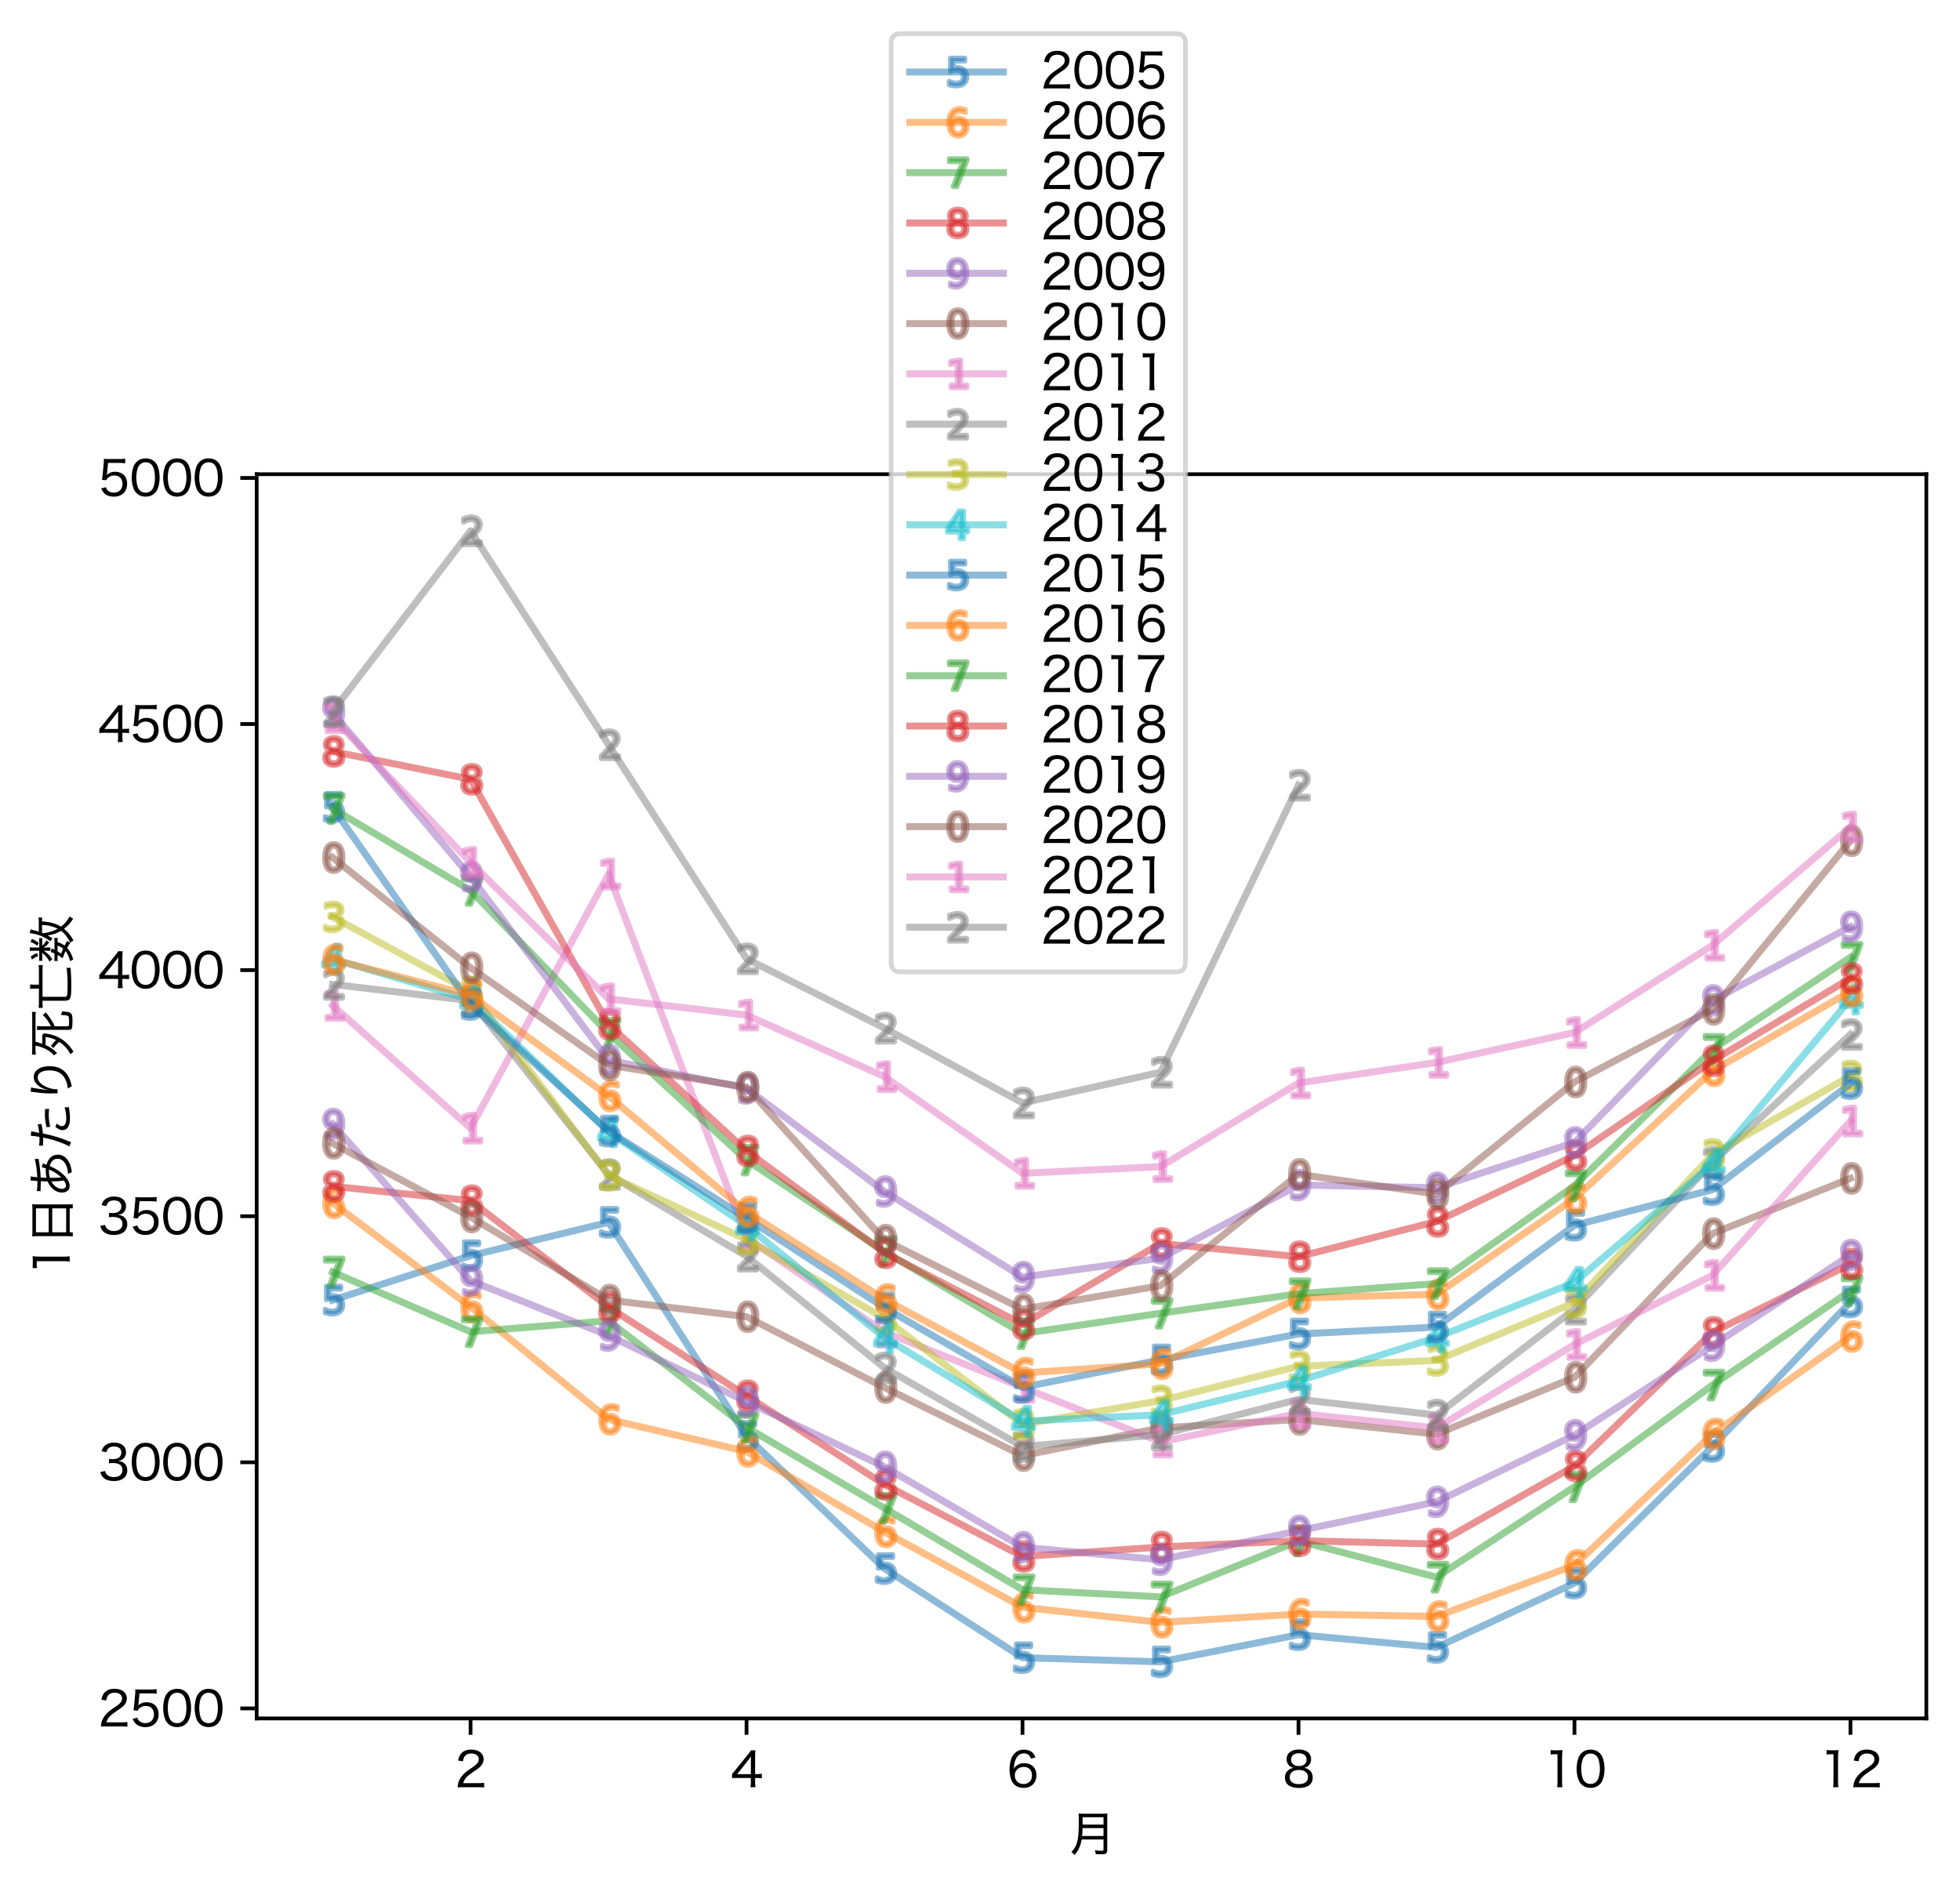 <?xml version="1.0" encoding="utf-8" standalone="no"?>
<!DOCTYPE svg PUBLIC "-//W3C//DTD SVG 1.1//EN"
  "http://www.w3.org/Graphics/SVG/1.1/DTD/svg11.dtd">
<svg xmlns:xlink="http://www.w3.org/1999/xlink" width="419.218pt" height="405.255pt" viewBox="0 0 419.218 405.255" xmlns="http://www.w3.org/2000/svg" version="1.1">
 <defs>
  <style type="text/css">*{stroke-linejoin: round; stroke-linecap: butt}</style>
 </defs>
 <g id="figure_1">
  <g id="patch_1">
   <path d="M 0 405.255 
L 419.218 405.255 
L 419.218 0 
L 0 0 
z
" style="fill: #ffffff"/>
  </g>
  <g id="axes_1">
   <g id="patch_2">
    <path d="M 54.898 367.536 
L 412.018 367.536 
L 412.018 101.424 
L 54.898 101.424 
z
" style="fill: #ffffff"/>
   </g>
   <g id="matplotlib.axis_1">
    <g id="xtick_1">
     <g id="line2d_1">
      <defs>
       <path id="m524b2ce3f4" d="M 0 0 
L 0 3.5 
" style="stroke: #000000; stroke-width: 0.8"/>
      </defs>
      <g>
       <use xlink:href="#m524b2ce3f4" x="100.645" y="367.536" style="stroke: #000000; stroke-width: 0.8"/>
      </g>
     </g>
     <g id="text_1">
      <!-- 2 -->
      <g transform="translate(97.28 382.245) scale(0.1 -0.1)">
       <defs>
        <path id="HiraginoSans-W4-32" d="M 3078 0 
C 3424 0 3642 -6 3917 -32 
L 3917 589 
C 3693 557 3430 544 3091 544 
L 1114 544 
C 1280 1114 1606 1478 2451 2042 
C 3181 2528 3341 2656 3546 2912 
C 3738 3142 3846 3443 3846 3744 
C 3846 4525 3200 5030 2202 5030 
C 1613 5030 1158 4858 858 4518 
C 640 4269 531 4026 442 3565 
L 1088 3469 
C 1139 3782 1190 3936 1306 4102 
C 1491 4371 1792 4506 2208 4506 
C 2816 4506 3206 4211 3206 3744 
C 3206 3360 2995 3085 2387 2675 
C 1754 2246 1600 2138 1389 1952 
C 979 1594 710 1229 544 806 
C 448 563 429 461 365 -26 
C 576 -6 678 0 1107 0 
L 3078 0 
z
" transform="scale(0.016)"/>
       </defs>
       <use xlink:href="#HiraginoSans-W4-32"/>
      </g>
     </g>
    </g>
    <g id="xtick_2">
     <g id="line2d_2">
      <g>
       <use xlink:href="#m524b2ce3f4" x="159.673" y="367.536" style="stroke: #000000; stroke-width: 0.8"/>
      </g>
     </g>
     <g id="text_2">
      <!-- 4 -->
      <g transform="translate(156.298 382.245) scale(0.1 -0.1)">
       <defs>
        <path id="HiraginoSans-W4-34" d="M 179 1210 
C 403 1229 589 1235 954 1235 
L 2688 1235 
L 2688 710 
C 2688 410 2675 218 2630 0 
L 3309 0 
C 3270 230 3258 390 3258 704 
L 3258 1235 
L 3494 1235 
C 3763 1235 3910 1222 4154 1190 
L 4154 1798 
C 3917 1766 3750 1754 3494 1754 
L 3258 1754 
L 3258 3853 
C 3258 4358 3264 4544 3296 4934 
L 2701 4934 
C 2560 4704 2445 4550 2214 4269 
L 621 2298 
C 467 2099 326 1939 179 1773 
L 179 1210 
z
M 2688 1747 
L 858 1747 
L 2259 3514 
C 2464 3763 2592 3936 2720 4128 
C 2694 3814 2688 3622 2688 3283 
L 2688 1747 
z
" transform="scale(0.016)"/>
       </defs>
       <use xlink:href="#HiraginoSans-W4-34"/>
      </g>
     </g>
    </g>
    <g id="xtick_3">
     <g id="line2d_3">
      <g>
       <use xlink:href="#m524b2ce3f4" x="218.701" y="367.536" style="stroke: #000000; stroke-width: 0.8"/>
      </g>
     </g>
     <g id="text_3">
      <!-- 6 -->
      <g transform="translate(215.337 382.245) scale(0.1 -0.1)">
       <defs>
        <path id="HiraginoSans-W4-36" d="M 3846 3994 
C 3706 4301 3616 4442 3462 4602 
C 3187 4877 2784 5024 2304 5024 
C 1683 5024 1222 4794 864 4307 
C 557 3891 371 3162 371 2355 
C 371 1446 614 704 1043 320 
C 1331 58 1773 -90 2253 -90 
C 3277 -90 3968 589 3968 1587 
C 3968 2586 3334 3213 2323 3213 
C 1894 3213 1568 3104 1274 2854 
C 1133 2739 1062 2656 941 2458 
C 979 3085 1043 3392 1210 3763 
C 1434 4262 1798 4518 2285 4518 
C 2765 4518 3040 4314 3238 3821 
L 3846 3994 
z
M 2266 2714 
C 2950 2714 3366 2285 3366 1574 
C 3366 1325 3309 1088 3206 922 
C 3008 614 2643 422 2234 422 
C 1568 422 1069 915 1069 1574 
C 1069 2234 1574 2714 2266 2714 
z
" transform="scale(0.016)"/>
       </defs>
       <use xlink:href="#HiraginoSans-W4-36"/>
      </g>
     </g>
    </g>
    <g id="xtick_4">
     <g id="line2d_4">
      <g>
       <use xlink:href="#m524b2ce3f4" x="277.73" y="367.536" style="stroke: #000000; stroke-width: 0.8"/>
      </g>
     </g>
     <g id="text_4">
      <!-- 8 -->
      <g transform="translate(274.365 382.245) scale(0.1 -0.1)">
       <defs>
        <path id="HiraginoSans-W4-38" d="M 1446 2586 
C 1203 2547 1056 2490 851 2355 
C 480 2106 294 1754 294 1299 
C 294 397 966 -102 2163 -102 
C 3347 -102 4006 397 4006 1299 
C 4006 1728 3853 2061 3539 2304 
C 3322 2470 3136 2547 2867 2586 
C 3437 2714 3789 3162 3789 3757 
C 3789 4550 3162 5043 2150 5043 
C 1146 5043 512 4544 512 3750 
C 512 3162 877 2701 1446 2586 
z
M 2150 4538 
C 2784 4538 3187 4211 3187 3699 
C 3187 3155 2797 2829 2157 2829 
C 1510 2829 1114 3162 1114 3699 
C 1114 4211 1523 4538 2150 4538 
z
M 2157 2304 
C 2912 2304 3373 1939 3373 1344 
C 3373 749 2925 410 2144 410 
C 1376 410 928 749 928 1338 
C 928 1939 1389 2304 2157 2304 
z
" transform="scale(0.016)"/>
       </defs>
       <use xlink:href="#HiraginoSans-W4-38"/>
      </g>
     </g>
    </g>
    <g id="xtick_5">
     <g id="line2d_5">
      <g>
       <use xlink:href="#m524b2ce3f4" x="336.758" y="367.536" style="stroke: #000000; stroke-width: 0.8"/>
      </g>
     </g>
     <g id="text_5">
      <!-- 10 -->
      <g transform="translate(330.028 382.245) scale(0.1 -0.1)">
       <defs>
        <path id="HiraginoSans-W4-31" d="M 1018 4371 
C 1222 4397 1389 4410 1606 4410 
L 1939 4410 
L 1939 755 
C 1939 454 1926 237 1888 0 
L 2598 0 
C 2560 250 2547 448 2547 755 
L 2547 3904 
C 2547 4256 2566 4582 2605 4966 
C 2387 4941 2278 4934 2035 4934 
L 1581 4934 
C 1325 4934 1197 4941 1018 4966 
L 1018 4371 
z
" transform="scale(0.016)"/>
        <path id="HiraginoSans-W4-30" d="M 2144 -90 
C 2758 -90 3232 141 3565 602 
C 3846 998 4019 1696 4019 2464 
C 4019 3002 3936 3501 3770 3949 
C 3693 4160 3558 4371 3379 4550 
C 3078 4858 2650 5024 2157 5024 
C 1498 5024 986 4742 666 4205 
C 435 3834 288 3142 288 2458 
C 288 1939 371 1434 538 986 
C 614 768 749 563 928 384 
C 1242 70 1651 -90 2144 -90 
z
M 2144 4499 
C 2592 4499 2918 4307 3123 3923 
C 3283 3629 3398 3014 3398 2470 
C 3398 2022 3341 1619 3213 1235 
C 3155 1043 3046 870 2912 730 
C 2726 538 2458 435 2150 435 
C 1734 435 1414 614 1197 973 
C 1024 1261 902 1875 902 2451 
C 902 2906 966 3328 1088 3699 
C 1139 3866 1235 4026 1370 4173 
C 1568 4397 1818 4499 2144 4499 
z
" transform="scale(0.016)"/>
       </defs>
       <use xlink:href="#HiraginoSans-W4-31"/>
       <use xlink:href="#HiraginoSans-W4-30" x="67.3"/>
      </g>
     </g>
    </g>
    <g id="xtick_6">
     <g id="line2d_6">
      <g>
       <use xlink:href="#m524b2ce3f4" x="395.786" y="367.536" style="stroke: #000000; stroke-width: 0.8"/>
      </g>
     </g>
     <g id="text_6">
      <!-- 12 -->
      <g transform="translate(389.056 382.245) scale(0.1 -0.1)">
       <use xlink:href="#HiraginoSans-W4-31"/>
       <use xlink:href="#HiraginoSans-W4-32" x="67.3"/>
      </g>
     </g>
    </g>
    <g id="text_7">
     <!-- 月 -->
     <g transform="translate(228.458 396.005) scale(0.1 -0.1)">
      <defs>
       <path id="HiraginoSans-W4-6708" d="M 4730 1613 
L 4730 288 
C 4730 134 4685 102 4467 102 
C 4192 102 3898 122 3571 173 
C 3642 -26 3674 -141 3699 -346 
C 4019 -365 4218 -371 4403 -371 
C 4768 -371 4915 -346 5037 -275 
C 5171 -186 5229 -38 5229 237 
L 5229 4410 
C 5229 4762 5235 4902 5254 5088 
C 5037 5062 4870 5056 4570 5056 
L 2086 5056 
C 1805 5056 1632 5062 1395 5088 
C 1421 4858 1427 4576 1427 4026 
C 1427 2541 1357 1773 1178 1165 
C 1024 653 826 333 435 -51 
C 621 -186 730 -294 851 -461 
C 1210 -58 1402 250 1568 691 
C 1677 973 1754 1267 1811 1613 
L 4730 1613 
z
M 1869 2080 
C 1907 2579 1926 2874 1926 3136 
L 4730 3136 
L 4730 2080 
L 1869 2080 
z
M 1933 3603 
L 1933 4589 
L 4730 4589 
L 4730 3603 
L 1933 3603 
z
" transform="scale(0.016)"/>
      </defs>
      <use xlink:href="#HiraginoSans-W4-6708"/>
     </g>
    </g>
   </g>
   <g id="matplotlib.axis_2">
    <g id="ytick_1">
     <g id="line2d_7">
      <defs>
       <path id="m1a94c819b9" d="M 0 0 
L -3.5 0 
" style="stroke: #000000; stroke-width: 0.8"/>
      </defs>
      <g>
       <use xlink:href="#m1a94c819b9" x="54.898" y="365.39" style="stroke: #000000; stroke-width: 0.8"/>
      </g>
     </g>
     <g id="text_8">
      <!-- 2500 -->
      <g transform="translate(20.98 369.244) scale(0.1 -0.1)">
       <defs>
        <path id="HiraginoSans-W4-35" d="M 1331 4416 
L 2835 4416 
C 3155 4416 3366 4403 3622 4365 
L 3622 4986 
C 3360 4947 3206 4934 2829 4934 
L 1446 4934 
C 1082 4934 954 4941 762 4966 
C 774 4768 774 4762 774 4742 
C 774 4563 774 4518 749 4307 
L 608 2822 
C 589 2566 570 2445 518 2157 
L 1088 2106 
C 1146 2240 1178 2291 1261 2374 
C 1485 2605 1811 2739 2131 2739 
C 2842 2739 3264 2317 3264 1613 
C 3264 902 2803 435 2106 435 
C 1747 435 1440 563 1235 794 
C 1146 902 1101 986 1037 1171 
L 410 1005 
C 557 685 646 544 813 378 
C 1133 64 1562 -96 2099 -96 
C 3194 -96 3885 576 3885 1638 
C 3885 2605 3245 3238 2272 3238 
C 1830 3238 1472 3098 1158 2803 
C 1197 2982 1197 2982 1203 3091 
L 1331 4416 
z
" transform="scale(0.016)"/>
       </defs>
       <use xlink:href="#HiraginoSans-W4-32"/>
       <use xlink:href="#HiraginoSans-W4-35" x="67.3"/>
       <use xlink:href="#HiraginoSans-W4-30" x="134.6"/>
       <use xlink:href="#HiraginoSans-W4-30" x="201.9"/>
      </g>
     </g>
    </g>
    <g id="ytick_2">
     <g id="line2d_8">
      <g>
       <use xlink:href="#m1a94c819b9" x="54.898" y="312.755" style="stroke: #000000; stroke-width: 0.8"/>
      </g>
     </g>
     <g id="text_9">
      <!-- 3000 -->
      <g transform="translate(20.98 316.61) scale(0.1 -0.1)">
       <defs>
        <path id="HiraginoSans-W4-33" d="M 282 1101 
C 397 768 474 621 621 448 
C 934 90 1434 -96 2112 -96 
C 2720 -96 3213 70 3533 384 
C 3770 614 3904 954 3904 1306 
C 3904 1677 3802 1958 3597 2182 
C 3379 2419 3130 2528 2688 2586 
C 2995 2650 3130 2701 3290 2816 
C 3578 3021 3738 3366 3738 3757 
C 3738 4538 3117 5043 2157 5043 
C 1594 5043 1146 4883 845 4576 
C 666 4390 582 4237 467 3891 
L 1107 3757 
C 1171 3981 1216 4083 1306 4192 
C 1478 4416 1741 4525 2125 4525 
C 2746 4525 3110 4224 3110 3725 
C 3110 3482 3021 3264 2867 3110 
C 2669 2918 2374 2829 1965 2829 
C 1779 2829 1613 2842 1459 2861 
L 1459 2272 
C 1651 2298 1811 2310 2003 2310 
C 2829 2310 3264 1990 3264 1376 
C 3264 794 2816 429 2106 429 
C 1779 429 1510 506 1293 666 
C 1107 800 1024 928 928 1248 
L 282 1101 
z
" transform="scale(0.016)"/>
       </defs>
       <use xlink:href="#HiraginoSans-W4-33"/>
       <use xlink:href="#HiraginoSans-W4-30" x="67.3"/>
       <use xlink:href="#HiraginoSans-W4-30" x="134.6"/>
       <use xlink:href="#HiraginoSans-W4-30" x="201.9"/>
      </g>
     </g>
    </g>
    <g id="ytick_3">
     <g id="line2d_9">
      <g>
       <use xlink:href="#m1a94c819b9" x="54.898" y="260.121" style="stroke: #000000; stroke-width: 0.8"/>
      </g>
     </g>
     <g id="text_10">
      <!-- 3500 -->
      <g transform="translate(20.98 263.976) scale(0.1 -0.1)">
       <use xlink:href="#HiraginoSans-W4-33"/>
       <use xlink:href="#HiraginoSans-W4-35" x="67.3"/>
       <use xlink:href="#HiraginoSans-W4-30" x="134.6"/>
       <use xlink:href="#HiraginoSans-W4-30" x="201.9"/>
      </g>
     </g>
    </g>
    <g id="ytick_4">
     <g id="line2d_10">
      <g>
       <use xlink:href="#m1a94c819b9" x="54.898" y="207.487" style="stroke: #000000; stroke-width: 0.8"/>
      </g>
     </g>
     <g id="text_11">
      <!-- 4000 -->
      <g transform="translate(20.959 211.342) scale(0.1 -0.1)">
       <use xlink:href="#HiraginoSans-W4-34"/>
       <use xlink:href="#HiraginoSans-W4-30" x="67.5"/>
       <use xlink:href="#HiraginoSans-W4-30" x="134.8"/>
       <use xlink:href="#HiraginoSans-W4-30" x="202.1"/>
      </g>
     </g>
    </g>
    <g id="ytick_5">
     <g id="line2d_11">
      <g>
       <use xlink:href="#m1a94c819b9" x="54.898" y="154.853" style="stroke: #000000; stroke-width: 0.8"/>
      </g>
     </g>
     <g id="text_12">
      <!-- 4500 -->
      <g transform="translate(20.959 158.708) scale(0.1 -0.1)">
       <use xlink:href="#HiraginoSans-W4-34"/>
       <use xlink:href="#HiraginoSans-W4-35" x="67.5"/>
       <use xlink:href="#HiraginoSans-W4-30" x="134.8"/>
       <use xlink:href="#HiraginoSans-W4-30" x="202.1"/>
      </g>
     </g>
    </g>
    <g id="ytick_6">
     <g id="line2d_12">
      <g>
       <use xlink:href="#m1a94c819b9" x="54.898" y="102.219" style="stroke: #000000; stroke-width: 0.8"/>
      </g>
     </g>
     <g id="text_13">
      <!-- 5000 -->
      <g transform="translate(20.98 106.073) scale(0.1 -0.1)">
       <use xlink:href="#HiraginoSans-W4-35"/>
       <use xlink:href="#HiraginoSans-W4-30" x="67.3"/>
       <use xlink:href="#HiraginoSans-W4-30" x="134.6"/>
       <use xlink:href="#HiraginoSans-W4-30" x="201.9"/>
      </g>
     </g>
    </g>
    <g id="text_14">
     <!-- 1日あたり死亡数 -->
     <g transform="translate(14.909 272.845) rotate(-90) scale(0.1 -0.1)">
      <defs>
       <path id="HiraginoSans-W4-65e5" d="M 1082 301 
C 1082 13 1069 -211 1043 -410 
L 1600 -410 
L 1600 0 
L 4800 0 
L 4800 -410 
L 5357 -410 
C 5331 -198 5318 -13 5318 307 
L 5318 4410 
C 5318 4653 5325 4826 5350 5018 
C 5165 4992 4979 4986 4678 4986 
L 1747 4986 
C 1453 4986 1254 4992 1050 5018 
C 1069 4826 1082 4621 1082 4371 
L 1082 301 
z
M 1600 4512 
L 4800 4512 
L 4800 2810 
L 1600 2810 
L 1600 4512 
z
M 1600 2336 
L 4800 2336 
L 4800 474 
L 1600 474 
L 1600 2336 
z
" transform="scale(0.016)"/>
       <path id="HiraginoSans-W4-3042" d="M 851 3891 
C 902 3898 941 3898 966 3898 
C 979 3898 1024 3898 1082 3891 
C 1600 3872 1894 3866 1965 3866 
L 2176 3866 
C 2150 3418 2150 3418 2144 2957 
C 1210 2547 653 1824 653 1011 
C 653 422 1011 0 1517 0 
C 1978 0 2458 250 2963 755 
C 3482 1267 3840 1830 4211 2675 
C 4838 2502 5178 2138 5178 1626 
C 5178 1082 4781 634 4090 390 
C 3782 288 3520 243 3136 230 
C 3277 19 3315 -70 3379 -282 
C 3949 -218 4314 -115 4691 77 
C 5370 422 5722 941 5722 1594 
C 5722 2336 5216 2899 4365 3098 
C 4486 3398 4550 3558 4563 3584 
L 4038 3738 
C 4013 3565 3968 3386 3891 3187 
C 3731 3200 3654 3206 3533 3206 
C 3213 3206 2963 3174 2630 3091 
C 2630 3341 2637 3392 2669 3878 
C 3264 3898 4211 4000 4934 4122 
C 5050 4141 5075 4147 5165 4154 
L 5133 4685 
C 4646 4518 3731 4384 2701 4333 
C 2746 4813 2771 5024 2829 5197 
L 2246 5235 
C 2253 5184 2259 5152 2259 5133 
C 2259 5075 2246 4845 2240 4768 
C 2214 4454 2214 4454 2202 4314 
C 2093 4314 2067 4314 2048 4314 
C 1478 4314 1133 4339 858 4410 
L 851 3891 
z
M 2150 2458 
C 2150 1741 2189 1267 2272 806 
C 2010 589 1805 499 1587 499 
C 1325 499 1152 717 1152 1050 
C 1152 1357 1280 1670 1517 1952 
C 1683 2150 1850 2285 2150 2458 
z
M 2694 1126 
C 2694 1146 2694 1152 2694 1165 
C 2694 1190 2688 1248 2682 1312 
C 2637 1766 2630 1850 2618 2630 
C 2880 2726 3181 2778 3462 2778 
C 3590 2778 3622 2778 3738 2765 
C 3482 2170 3258 1805 2861 1325 
C 2752 1190 2752 1190 2707 1126 
L 2694 1126 
z
" transform="scale(0.016)"/>
       <path id="HiraginoSans-W4-305f" d="M 672 3565 
C 768 3565 768 3565 787 3565 
C 800 3565 813 3565 832 3565 
C 1005 3558 1178 3552 1229 3552 
C 1440 3552 1677 3558 1760 3558 
C 1510 2259 1043 877 576 51 
L 1139 -186 
C 1485 640 1664 1133 1869 1818 
C 2048 2406 2214 3104 2304 3584 
C 2637 3610 3059 3667 3373 3731 
C 3507 3757 3507 3757 3558 3763 
L 3533 4288 
C 3219 4186 2880 4128 2394 4077 
C 2426 4243 2438 4314 2477 4531 
C 2554 4986 2554 4986 2592 5139 
L 1990 5203 
L 1990 5120 
C 1990 4922 1939 4550 1850 4045 
C 1677 4038 1600 4038 1498 4038 
C 1146 4038 890 4058 678 4096 
L 672 3565 
z
M 5574 3296 
C 5107 3315 5018 3315 4896 3315 
C 4307 3315 3910 3264 3142 3104 
L 3194 2592 
C 3795 2746 4224 2803 4813 2803 
C 5094 2803 5274 2790 5581 2752 
L 5574 3296 
z
M 3194 1926 
C 2854 1472 2752 1248 2752 954 
C 2752 301 3315 -38 4384 -38 
C 4736 -38 5062 -6 5536 70 
C 5754 109 5754 109 5830 122 
L 5779 691 
C 5414 557 4832 461 4358 461 
C 3667 461 3283 659 3283 1011 
C 3283 1114 3315 1248 3366 1357 
C 3411 1453 3450 1504 3635 1722 
L 3194 1926 
z
" transform="scale(0.016)"/>
       <path id="HiraginoSans-W4-308a" d="M 1875 2963 
C 1894 3187 1907 3328 1965 3731 
C 2125 4851 2144 4941 2221 5165 
L 1632 5210 
C 1632 5133 1632 5101 1619 5005 
C 1453 3827 1408 3283 1408 2637 
C 1408 2560 1421 1875 1421 1811 
C 1427 1747 1427 1709 1427 1690 
C 1427 1677 1427 1651 1421 1619 
L 1971 1632 
C 1971 1715 1971 1754 1971 1786 
C 1971 2266 2086 2746 2323 3213 
C 2675 3923 3085 4282 3539 4282 
C 4141 4282 4486 3712 4486 2714 
C 4486 1702 4141 1050 3392 634 
C 3008 422 2675 326 2061 243 
C 2208 51 2253 -26 2349 -282 
C 2816 -186 3206 -58 3520 90 
C 4518 570 5050 1459 5050 2637 
C 5050 3347 4928 3827 4646 4237 
C 4384 4614 4026 4806 3590 4806 
C 3104 4806 2682 4544 2330 4032 
C 2150 3763 2029 3482 1946 3136 
C 1914 3008 1914 3008 1901 2963 
L 1875 2963 
z
" transform="scale(0.016)"/>
       <path id="HiraginoSans-W4-6b7b" d="M 1229 2163 
C 1555 1920 1754 1734 2048 1395 
C 1626 742 1133 301 371 -109 
C 518 -218 602 -307 723 -506 
C 1504 -38 2061 499 2477 1190 
C 2848 1792 3053 2394 3162 3168 
C 3168 3213 3174 3251 3174 3277 
C 3194 3379 3194 3379 3200 3437 
L 2970 3680 
C 2842 3667 2720 3661 2477 3661 
L 1798 3661 
C 1907 3962 1965 4173 2054 4570 
L 5350 4570 
C 5606 4570 5850 4557 6054 4531 
L 6054 5050 
C 5850 5024 5606 5011 5350 5011 
L 1056 5011 
C 781 5011 570 5024 352 5050 
L 352 4531 
C 563 4557 781 4570 1005 4570 
L 1555 4570 
C 1459 4109 1382 3859 1235 3507 
C 979 2899 678 2464 243 2086 
C 378 1952 435 1869 538 1677 
C 1043 2163 1325 2566 1626 3232 
L 2707 3232 
C 2605 2605 2509 2278 2298 1830 
C 2048 2074 1811 2278 1504 2509 
L 1229 2163 
z
M 4134 1997 
C 4787 2310 5242 2592 5760 3008 
C 5901 3117 5901 3117 5997 3187 
L 5638 3603 
C 5370 3258 4800 2842 4134 2496 
L 4134 3738 
C 4134 3981 4147 4173 4173 4365 
L 3622 4365 
C 3648 4192 3654 4045 3654 3782 
L 3654 134 
C 3654 -301 3808 -371 4787 -371 
C 5952 -371 6029 -294 6131 998 
C 5971 1030 5818 1088 5651 1197 
C 5626 589 5594 365 5523 243 
C 5446 115 5299 83 4781 83 
C 4448 83 4250 102 4186 141 
C 4147 160 4134 192 4134 275 
L 4134 1997 
z
" transform="scale(0.016)"/>
       <path id="HiraginoSans-W4-4ea1" d="M 2918 4115 
L 1082 4115 
C 755 4115 550 4128 346 4160 
L 346 3597 
C 525 3622 762 3635 1082 3635 
L 1299 3635 
L 1299 666 
C 1299 275 1402 51 1632 -51 
C 1901 -179 2246 -211 3238 -211 
C 4243 -211 4243 -211 5702 -122 
L 5696 416 
C 5030 320 4307 282 3181 282 
C 2458 282 2138 307 1971 371 
C 1862 416 1824 499 1824 691 
L 1824 3635 
L 5331 3635 
C 5664 3635 5888 3622 6067 3597 
L 6067 4160 
C 5856 4128 5632 4115 5318 4115 
L 3443 4115 
L 3443 4730 
C 3443 4966 3456 5139 3488 5286 
L 2874 5286 
C 2906 5101 2918 4928 2918 4723 
L 2918 4115 
z
" transform="scale(0.016)"/>
       <path id="HiraginoSans-W4-6570" d="M 6170 4173 
C 6003 4141 5862 4134 5568 4134 
L 4288 4134 
C 4365 4384 4435 4627 4512 4947 
C 4557 5126 4563 5152 4595 5235 
L 4077 5344 
C 4070 5158 4032 4934 3974 4672 
C 3782 3853 3437 3130 2995 2598 
C 3142 2509 3226 2438 3354 2291 
C 3526 2515 3610 2643 3770 2931 
C 3904 2176 4070 1702 4397 1158 
C 4013 653 3526 275 2803 -77 
C 2944 -218 3021 -326 3110 -506 
C 3776 -141 4256 250 4666 755 
C 5069 230 5485 -141 6035 -467 
C 6138 -237 6202 -128 6317 13 
C 5747 314 5338 653 4954 1158 
C 5171 1523 5325 1875 5440 2304 
C 5562 2739 5613 3078 5651 3699 
C 5920 3699 6035 3693 6170 3667 
L 6170 4173 
z
M 5184 3699 
C 5133 2797 4992 2214 4672 1600 
C 4358 2170 4192 2707 4064 3539 
C 4096 3610 4102 3629 4128 3699 
L 5184 3699 
z
M 3046 339 
C 2752 512 2656 570 2419 685 
C 2643 992 2746 1190 2880 1626 
L 2963 1626 
C 3187 1626 3309 1619 3443 1594 
L 3443 2067 
C 3328 2042 3206 2035 2989 2035 
L 1862 2035 
C 1926 2176 1958 2234 2029 2426 
L 1562 2528 
C 1485 2285 1453 2202 1382 2035 
L 832 2035 
C 608 2035 493 2042 365 2067 
L 365 1594 
C 499 1619 614 1626 832 1626 
L 1165 1626 
C 1005 1344 941 1248 723 954 
C 1203 774 1402 691 1702 550 
C 1376 294 902 83 326 -58 
C 429 -205 493 -314 563 -480 
C 1325 -224 1715 -19 2112 346 
C 2432 173 2502 122 2778 -77 
L 3046 339 
z
M 2419 1626 
C 2310 1306 2214 1120 2022 870 
C 1818 960 1709 1005 1357 1146 
C 1504 1370 1549 1440 1651 1626 
L 2419 1626 
z
M 2163 4070 
L 2163 4902 
C 2163 5075 2170 5203 2189 5325 
L 1696 5325 
C 1722 5184 1728 5075 1728 4896 
L 1728 4070 
L 915 4070 
C 666 4070 531 4077 390 4102 
L 390 3642 
C 518 3667 678 3674 902 3674 
L 1434 3674 
C 1133 3258 864 3034 269 2688 
C 410 2566 486 2477 589 2317 
C 1184 2739 1408 2963 1747 3494 
C 1734 3366 1728 3258 1728 3162 
L 1728 2835 
C 1728 2752 1722 2662 1702 2586 
L 2182 2586 
C 2170 2662 2163 2758 2163 2848 
L 2163 3168 
C 2163 3258 2157 3347 2138 3494 
C 2355 3162 2490 3014 2848 2739 
C 2989 2970 3002 2982 3130 3110 
C 2816 3277 2566 3469 2406 3674 
L 2989 3674 
C 3200 3674 3309 3667 3418 3648 
L 3418 4096 
C 3322 4077 3200 4070 2995 4070 
L 2163 4070 
z
M 570 5056 
C 774 4768 896 4550 1024 4211 
L 1427 4371 
C 1286 4704 1190 4883 960 5210 
L 570 5056 
z
M 2918 5235 
C 2784 4883 2643 4634 2406 4333 
L 2790 4147 
C 3008 4442 3104 4608 3328 5050 
L 2918 5235 
z
" transform="scale(0.016)"/>
      </defs>
      <use xlink:href="#HiraginoSans-W4-31"/>
      <use xlink:href="#HiraginoSans-W4-65e5" x="67.3"/>
      <use xlink:href="#HiraginoSans-W4-3042" x="167.3"/>
      <use xlink:href="#HiraginoSans-W4-305f" x="267.3"/>
      <use xlink:href="#HiraginoSans-W4-308a" x="367.3"/>
      <use xlink:href="#HiraginoSans-W4-6b7b" x="467.3"/>
      <use xlink:href="#HiraginoSans-W4-4ea1" x="567.3"/>
      <use xlink:href="#HiraginoSans-W4-6570" x="667.3"/>
     </g>
    </g>
   </g>
   <g id="line2d_13">
    <path d="M 71.131 278.068 
L 100.645 268.565 
L 130.159 261.435 
L 159.673 307.222 
L 189.187 335.483 
L 218.701 354.543 
L 248.215 355.44 
L 277.73 349.633 
L 307.244 352.35 
L 336.758 338.594 
L 366.272 309.373 
L 395.786 278.465 
" clip-path="url(#p7754a87956)" style="fill: none; stroke: #1f77b4; stroke-opacity: 0.5; stroke-width: 1.5; stroke-linecap: square"/>
    <defs>
     <path id="m2e0ae14059" d="M -1.344 -3 
L 1.782 -3 
L 1.782 -2.329 
L -0.615 -2.329 
L -0.615 -0.887 
Q -0.442 -0.947 -0.269 -0.976 
Q -0.095 -1.005 0.079 -1.005 
Q 1.064 -1.005 1.639 -0.465 
Q 2.215 0.075 2.215 0.997 
Q 2.215 1.947 1.624 2.474 
Q 1.032 3 -0.044 3 
Q -0.414 3 -0.799 2.937 
Q -1.182 2.874 -1.592 2.748 
L -1.592 1.947 
Q -1.238 2.14 -0.86 2.234 
Q -0.481 2.329 -0.06 2.329 
Q 0.622 2.329 1.02 1.971 
Q 1.418 1.613 1.418 0.997 
Q 1.418 0.383 1.02 0.025 
Q 0.622 -0.335 -0.06 -0.335 
Q -0.379 -0.335 -0.697 -0.264 
Q -1.013 -0.194 -1.344 -0.044 
L -1.344 -3 
z
" style="stroke: #1f77b4; stroke-opacity: 0.5"/>
    </defs>
    <g clip-path="url(#p7754a87956)">
     <use xlink:href="#m2e0ae14059" x="71.131" y="278.068" style="fill: #1f77b4; fill-opacity: 0.5; stroke: #1f77b4; stroke-opacity: 0.5"/>
     <use xlink:href="#m2e0ae14059" x="100.645" y="268.565" style="fill: #1f77b4; fill-opacity: 0.5; stroke: #1f77b4; stroke-opacity: 0.5"/>
     <use xlink:href="#m2e0ae14059" x="130.159" y="261.435" style="fill: #1f77b4; fill-opacity: 0.5; stroke: #1f77b4; stroke-opacity: 0.5"/>
     <use xlink:href="#m2e0ae14059" x="159.673" y="307.222" style="fill: #1f77b4; fill-opacity: 0.5; stroke: #1f77b4; stroke-opacity: 0.5"/>
     <use xlink:href="#m2e0ae14059" x="189.187" y="335.483" style="fill: #1f77b4; fill-opacity: 0.5; stroke: #1f77b4; stroke-opacity: 0.5"/>
     <use xlink:href="#m2e0ae14059" x="218.701" y="354.543" style="fill: #1f77b4; fill-opacity: 0.5; stroke: #1f77b4; stroke-opacity: 0.5"/>
     <use xlink:href="#m2e0ae14059" x="248.215" y="355.44" style="fill: #1f77b4; fill-opacity: 0.5; stroke: #1f77b4; stroke-opacity: 0.5"/>
     <use xlink:href="#m2e0ae14059" x="277.73" y="349.633" style="fill: #1f77b4; fill-opacity: 0.5; stroke: #1f77b4; stroke-opacity: 0.5"/>
     <use xlink:href="#m2e0ae14059" x="307.244" y="352.35" style="fill: #1f77b4; fill-opacity: 0.5; stroke: #1f77b4; stroke-opacity: 0.5"/>
     <use xlink:href="#m2e0ae14059" x="336.758" y="338.594" style="fill: #1f77b4; fill-opacity: 0.5; stroke: #1f77b4; stroke-opacity: 0.5"/>
     <use xlink:href="#m2e0ae14059" x="366.272" y="309.373" style="fill: #1f77b4; fill-opacity: 0.5; stroke: #1f77b4; stroke-opacity: 0.5"/>
     <use xlink:href="#m2e0ae14059" x="395.786" y="278.465" style="fill: #1f77b4; fill-opacity: 0.5; stroke: #1f77b4; stroke-opacity: 0.5"/>
    </g>
   </g>
   <g id="line2d_14">
    <path d="M 71.131 257.262 
L 100.645 279.513 
L 130.159 303.57 
L 159.673 310.439 
L 189.187 327.653 
L 218.701 343.746 
L 248.215 347.002 
L 277.73 345.209 
L 307.244 345.722 
L 336.758 334.787 
L 366.272 306.699 
L 395.786 285.861 
" clip-path="url(#p7754a87956)" style="fill: none; stroke: #ff7f0e; stroke-opacity: 0.5; stroke-width: 1.5; stroke-linecap: square"/>
    <defs>
     <path id="m41c212e297" d="M 0.345 -0.315 
Q -0.182 -0.315 -0.49 0.045 
Q -0.798 0.405 -0.798 1.032 
Q -0.798 1.655 -0.49 2.018 
Q -0.182 2.38 0.345 2.38 
Q 0.872 2.38 1.179 2.018 
Q 1.487 1.655 1.487 1.032 
Q 1.487 0.405 1.179 0.045 
Q 0.872 -0.315 0.345 -0.315 
z
M 1.898 -2.768 
L 1.898 -2.056 
Q 1.603 -2.194 1.303 -2.268 
Q 1.003 -2.342 0.708 -2.342 
Q -0.066 -2.342 -0.475 -1.819 
Q -0.883 -1.296 -0.941 -0.239 
Q -0.713 -0.576 -0.369 -0.755 
Q -0.023 -0.935 0.391 -0.935 
Q 1.262 -0.935 1.768 -0.406 
Q 2.274 0.122 2.274 1.032 
Q 2.274 1.923 1.747 2.462 
Q 1.22 3 0.345 3 
Q -0.659 3 -1.189 2.232 
Q -1.72 1.462 -1.72 0.002 
Q -1.72 -1.369 -1.069 -2.184 
Q -0.418 -3 0.677 -3 
Q 0.972 -3 1.272 -2.942 
Q 1.572 -2.883 1.898 -2.768 
z
" style="stroke: #ff7f0e; stroke-opacity: 0.5"/>
    </defs>
    <g clip-path="url(#p7754a87956)">
     <use xlink:href="#m41c212e297" x="71.131" y="257.262" style="fill: #ff7f0e; fill-opacity: 0.5; stroke: #ff7f0e; stroke-opacity: 0.5"/>
     <use xlink:href="#m41c212e297" x="100.645" y="279.513" style="fill: #ff7f0e; fill-opacity: 0.5; stroke: #ff7f0e; stroke-opacity: 0.5"/>
     <use xlink:href="#m41c212e297" x="130.159" y="303.57" style="fill: #ff7f0e; fill-opacity: 0.5; stroke: #ff7f0e; stroke-opacity: 0.5"/>
     <use xlink:href="#m41c212e297" x="159.673" y="310.439" style="fill: #ff7f0e; fill-opacity: 0.5; stroke: #ff7f0e; stroke-opacity: 0.5"/>
     <use xlink:href="#m41c212e297" x="189.187" y="327.653" style="fill: #ff7f0e; fill-opacity: 0.5; stroke: #ff7f0e; stroke-opacity: 0.5"/>
     <use xlink:href="#m41c212e297" x="218.701" y="343.746" style="fill: #ff7f0e; fill-opacity: 0.5; stroke: #ff7f0e; stroke-opacity: 0.5"/>
     <use xlink:href="#m41c212e297" x="248.215" y="347.002" style="fill: #ff7f0e; fill-opacity: 0.5; stroke: #ff7f0e; stroke-opacity: 0.5"/>
     <use xlink:href="#m41c212e297" x="277.73" y="345.209" style="fill: #ff7f0e; fill-opacity: 0.5; stroke: #ff7f0e; stroke-opacity: 0.5"/>
     <use xlink:href="#m41c212e297" x="307.244" y="345.722" style="fill: #ff7f0e; fill-opacity: 0.5; stroke: #ff7f0e; stroke-opacity: 0.5"/>
     <use xlink:href="#m41c212e297" x="336.758" y="334.787" style="fill: #ff7f0e; fill-opacity: 0.5; stroke: #ff7f0e; stroke-opacity: 0.5"/>
     <use xlink:href="#m41c212e297" x="366.272" y="306.699" style="fill: #ff7f0e; fill-opacity: 0.5; stroke: #ff7f0e; stroke-opacity: 0.5"/>
     <use xlink:href="#m41c212e297" x="395.786" y="285.861" style="fill: #ff7f0e; fill-opacity: 0.5; stroke: #ff7f0e; stroke-opacity: 0.5"/>
    </g>
   </g>
   <g id="line2d_15">
    <path d="M 71.131 272.057 
L 100.645 284.837 
L 130.159 282.496 
L 159.673 305.281 
L 189.187 322.562 
L 218.701 340.016 
L 248.215 341.541 
L 277.73 329.568 
L 307.244 337.325 
L 336.758 317.988 
L 366.272 296.242 
L 395.786 276.068 
" clip-path="url(#p7754a87956)" style="fill: none; stroke: #2ca02c; stroke-opacity: 0.5; stroke-width: 1.5; stroke-linecap: square"/>
    <defs>
     <path id="mb63b6bfd26" d="M -1.591 -3 
L 2.266 -3 
L 2.266 -2.654 
L 0.088 3 
L -0.759 3 
L 1.29 -2.316 
L -1.591 -2.316 
L -1.591 -3 
z
" style="stroke: #2ca02c; stroke-opacity: 0.5"/>
    </defs>
    <g clip-path="url(#p7754a87956)">
     <use xlink:href="#mb63b6bfd26" x="71.131" y="272.057" style="fill: #2ca02c; fill-opacity: 0.5; stroke: #2ca02c; stroke-opacity: 0.5"/>
     <use xlink:href="#mb63b6bfd26" x="100.645" y="284.837" style="fill: #2ca02c; fill-opacity: 0.5; stroke: #2ca02c; stroke-opacity: 0.5"/>
     <use xlink:href="#mb63b6bfd26" x="130.159" y="282.496" style="fill: #2ca02c; fill-opacity: 0.5; stroke: #2ca02c; stroke-opacity: 0.5"/>
     <use xlink:href="#mb63b6bfd26" x="159.673" y="305.281" style="fill: #2ca02c; fill-opacity: 0.5; stroke: #2ca02c; stroke-opacity: 0.5"/>
     <use xlink:href="#mb63b6bfd26" x="189.187" y="322.562" style="fill: #2ca02c; fill-opacity: 0.5; stroke: #2ca02c; stroke-opacity: 0.5"/>
     <use xlink:href="#mb63b6bfd26" x="218.701" y="340.016" style="fill: #2ca02c; fill-opacity: 0.5; stroke: #2ca02c; stroke-opacity: 0.5"/>
     <use xlink:href="#mb63b6bfd26" x="248.215" y="341.541" style="fill: #2ca02c; fill-opacity: 0.5; stroke: #2ca02c; stroke-opacity: 0.5"/>
     <use xlink:href="#mb63b6bfd26" x="277.73" y="329.568" style="fill: #2ca02c; fill-opacity: 0.5; stroke: #2ca02c; stroke-opacity: 0.5"/>
     <use xlink:href="#mb63b6bfd26" x="307.244" y="337.325" style="fill: #2ca02c; fill-opacity: 0.5; stroke: #2ca02c; stroke-opacity: 0.5"/>
     <use xlink:href="#mb63b6bfd26" x="336.758" y="317.988" style="fill: #2ca02c; fill-opacity: 0.5; stroke: #2ca02c; stroke-opacity: 0.5"/>
     <use xlink:href="#mb63b6bfd26" x="366.272" y="296.242" style="fill: #2ca02c; fill-opacity: 0.5; stroke: #2ca02c; stroke-opacity: 0.5"/>
     <use xlink:href="#mb63b6bfd26" x="395.786" y="276.068" style="fill: #2ca02c; fill-opacity: 0.5; stroke: #2ca02c; stroke-opacity: 0.5"/>
    </g>
   </g>
   <g id="line2d_16">
    <path d="M 71.131 253.724 
L 100.645 256.807 
L 130.159 279.552 
L 159.673 298.527 
L 189.187 317.52 
L 218.701 332.904 
L 248.215 330.878 
L 277.73 329.52 
L 307.244 330.237 
L 336.758 313.553 
L 366.272 284.957 
L 395.786 270.339 
" clip-path="url(#p7754a87956)" style="fill: none; stroke: #d62728; stroke-opacity: 0.5; stroke-width: 1.5; stroke-linecap: square"/>
    <defs>
     <path id="m910b293424" d="M 0.269 0.141 
Q -0.289 0.141 -0.609 0.439 
Q -0.927 0.738 -0.927 1.26 
Q -0.927 1.783 -0.609 2.082 
Q -0.289 2.38 0.269 2.38 
Q 0.827 2.38 1.148 2.08 
Q 1.47 1.779 1.47 1.26 
Q 1.47 0.738 1.15 0.439 
Q 0.832 0.141 0.269 0.141 
z
M -0.513 -0.191 
Q -1.016 -0.315 -1.298 -0.66 
Q -1.578 -1.006 -1.578 -1.502 
Q -1.578 -2.194 -1.084 -2.597 
Q -0.59 -3 0.269 -3 
Q 1.133 -3 1.625 -2.597 
Q 2.117 -2.194 2.117 -1.502 
Q 2.117 -1.006 1.836 -0.66 
Q 1.555 -0.315 1.056 -0.191 
Q 1.621 -0.06 1.936 0.324 
Q 2.252 0.707 2.252 1.26 
Q 2.252 2.101 1.739 2.551 
Q 1.226 3 0.269 3 
Q -0.687 3 -1.201 2.551 
Q -1.714 2.101 -1.714 1.26 
Q -1.714 0.707 -1.397 0.324 
Q -1.078 -0.06 -0.513 -0.191 
z
M -0.799 -1.427 
Q -0.799 -0.979 -0.519 -0.727 
Q -0.238 -0.475 0.269 -0.475 
Q 0.773 -0.475 1.057 -0.727 
Q 1.342 -0.979 1.342 -1.427 
Q 1.342 -1.877 1.057 -2.129 
Q 0.773 -2.38 0.269 -2.38 
Q -0.238 -2.38 -0.519 -2.129 
Q -0.799 -1.877 -0.799 -1.427 
z
" style="stroke: #d62728; stroke-opacity: 0.5"/>
    </defs>
    <g clip-path="url(#p7754a87956)">
     <use xlink:href="#m910b293424" x="71.131" y="253.724" style="fill: #d62728; fill-opacity: 0.5; stroke: #d62728; stroke-opacity: 0.5"/>
     <use xlink:href="#m910b293424" x="100.645" y="256.807" style="fill: #d62728; fill-opacity: 0.5; stroke: #d62728; stroke-opacity: 0.5"/>
     <use xlink:href="#m910b293424" x="130.159" y="279.552" style="fill: #d62728; fill-opacity: 0.5; stroke: #d62728; stroke-opacity: 0.5"/>
     <use xlink:href="#m910b293424" x="159.673" y="298.527" style="fill: #d62728; fill-opacity: 0.5; stroke: #d62728; stroke-opacity: 0.5"/>
     <use xlink:href="#m910b293424" x="189.187" y="317.52" style="fill: #d62728; fill-opacity: 0.5; stroke: #d62728; stroke-opacity: 0.5"/>
     <use xlink:href="#m910b293424" x="218.701" y="332.904" style="fill: #d62728; fill-opacity: 0.5; stroke: #d62728; stroke-opacity: 0.5"/>
     <use xlink:href="#m910b293424" x="248.215" y="330.878" style="fill: #d62728; fill-opacity: 0.5; stroke: #d62728; stroke-opacity: 0.5"/>
     <use xlink:href="#m910b293424" x="277.73" y="329.52" style="fill: #d62728; fill-opacity: 0.5; stroke: #d62728; stroke-opacity: 0.5"/>
     <use xlink:href="#m910b293424" x="307.244" y="330.237" style="fill: #d62728; fill-opacity: 0.5; stroke: #d62728; stroke-opacity: 0.5"/>
     <use xlink:href="#m910b293424" x="336.758" y="313.553" style="fill: #d62728; fill-opacity: 0.5; stroke: #d62728; stroke-opacity: 0.5"/>
     <use xlink:href="#m910b293424" x="366.272" y="284.957" style="fill: #d62728; fill-opacity: 0.5; stroke: #d62728; stroke-opacity: 0.5"/>
     <use xlink:href="#m910b293424" x="395.786" y="270.339" style="fill: #d62728; fill-opacity: 0.5; stroke: #d62728; stroke-opacity: 0.5"/>
    </g>
   </g>
   <g id="line2d_17">
    <path d="M 71.131 240.402 
L 100.645 273.915 
L 130.159 285.64 
L 159.673 299.793 
L 189.187 313.727 
L 218.701 330.918 
L 248.215 333.602 
L 277.73 327.408 
L 307.244 321.208 
L 336.758 306.955 
L 366.272 287.807 
L 395.786 268.424 
" clip-path="url(#p7754a87956)" style="fill: none; stroke: #9467bd; stroke-opacity: 0.5; stroke-width: 1.5; stroke-linecap: square"/>
    <defs>
     <path id="mb62ea89b5f" d="M -1.373 2.767 
L -1.373 2.054 
Q -1.078 2.194 -0.777 2.268 
Q -0.475 2.341 -0.183 2.341 
Q 0.591 2.341 0.999 1.82 
Q 1.408 1.3 1.466 0.237 
Q 1.242 0.571 0.896 0.749 
Q 0.552 0.928 0.134 0.928 
Q -0.734 0.928 -1.239 0.403 
Q -1.745 -0.122 -1.745 -1.033 
Q -1.745 -1.923 -1.218 -2.461 
Q -0.692 -3 0.183 -3 
Q 1.187 -3 1.715 -2.23 
Q 2.245 -1.462 2.245 0.002 
Q 2.245 1.369 1.595 2.184 
Q 0.947 3 -0.149 3 
Q -0.444 3 -0.746 2.942 
Q -1.047 2.883 -1.373 2.767 
z
M 0.183 0.315 
Q 0.71 0.315 1.018 -0.044 
Q 1.326 -0.405 1.326 -1.033 
Q 1.326 -1.656 1.018 -2.018 
Q 0.71 -2.38 0.183 -2.38 
Q -0.343 -2.38 -0.651 -2.018 
Q -0.958 -1.656 -0.958 -1.033 
Q -0.958 -0.405 -0.651 -0.044 
Q -0.343 0.315 0.183 0.315 
z
" style="stroke: #9467bd; stroke-opacity: 0.5"/>
    </defs>
    <g clip-path="url(#p7754a87956)">
     <use xlink:href="#mb62ea89b5f" x="71.131" y="240.402" style="fill: #9467bd; fill-opacity: 0.5; stroke: #9467bd; stroke-opacity: 0.5"/>
     <use xlink:href="#mb62ea89b5f" x="100.645" y="273.915" style="fill: #9467bd; fill-opacity: 0.5; stroke: #9467bd; stroke-opacity: 0.5"/>
     <use xlink:href="#mb62ea89b5f" x="130.159" y="285.64" style="fill: #9467bd; fill-opacity: 0.5; stroke: #9467bd; stroke-opacity: 0.5"/>
     <use xlink:href="#mb62ea89b5f" x="159.673" y="299.793" style="fill: #9467bd; fill-opacity: 0.5; stroke: #9467bd; stroke-opacity: 0.5"/>
     <use xlink:href="#mb62ea89b5f" x="189.187" y="313.727" style="fill: #9467bd; fill-opacity: 0.5; stroke: #9467bd; stroke-opacity: 0.5"/>
     <use xlink:href="#mb62ea89b5f" x="218.701" y="330.918" style="fill: #9467bd; fill-opacity: 0.5; stroke: #9467bd; stroke-opacity: 0.5"/>
     <use xlink:href="#mb62ea89b5f" x="248.215" y="333.602" style="fill: #9467bd; fill-opacity: 0.5; stroke: #9467bd; stroke-opacity: 0.5"/>
     <use xlink:href="#mb62ea89b5f" x="277.73" y="327.408" style="fill: #9467bd; fill-opacity: 0.5; stroke: #9467bd; stroke-opacity: 0.5"/>
     <use xlink:href="#mb62ea89b5f" x="307.244" y="321.208" style="fill: #9467bd; fill-opacity: 0.5; stroke: #9467bd; stroke-opacity: 0.5"/>
     <use xlink:href="#mb62ea89b5f" x="336.758" y="306.955" style="fill: #9467bd; fill-opacity: 0.5; stroke: #9467bd; stroke-opacity: 0.5"/>
     <use xlink:href="#mb62ea89b5f" x="366.272" y="287.807" style="fill: #9467bd; fill-opacity: 0.5; stroke: #9467bd; stroke-opacity: 0.5"/>
     <use xlink:href="#mb62ea89b5f" x="395.786" y="268.424" style="fill: #9467bd; fill-opacity: 0.5; stroke: #9467bd; stroke-opacity: 0.5"/>
    </g>
   </g>
   <g id="line2d_18">
    <path d="M 71.131 244.531 
L 100.645 260.283 
L 130.159 278.051 
L 159.673 281.613 
L 189.187 296.772 
L 218.701 311.324 
L 248.215 305.407 
L 277.73 303.59 
L 307.244 306.737 
L 336.758 294.571 
L 366.272 263.844 
L 395.786 252.026 
" clip-path="url(#p7754a87956)" style="fill: none; stroke: #8c564b; stroke-opacity: 0.5; stroke-width: 1.5; stroke-linecap: square"/>
    <defs>
     <path id="mcd5ed3812f" d="M 0.261 -2.38 
Q -0.343 -2.38 -0.648 -1.785 
Q -0.951 -1.192 -0.951 0.002 
Q -0.951 1.19 -0.648 1.785 
Q -0.343 2.38 0.261 2.38 
Q 0.869 2.38 1.173 1.785 
Q 1.478 1.19 1.478 0.002 
Q 1.478 -1.192 1.173 -1.785 
Q 0.869 -2.38 0.261 -2.38 
z
M 0.261 -3 
Q 1.234 -3 1.747 -2.23 
Q 2.26 -1.462 2.26 0.002 
Q 2.26 1.462 1.747 2.232 
Q 1.234 3 0.261 3 
Q -0.711 3 -1.224 2.232 
Q -1.737 1.462 -1.737 0.002 
Q -1.737 -1.462 -1.224 -2.23 
Q -0.711 -3 0.261 -3 
z
" style="stroke: #8c564b; stroke-opacity: 0.5"/>
    </defs>
    <g clip-path="url(#p7754a87956)">
     <use xlink:href="#mcd5ed3812f" x="71.131" y="244.531" style="fill: #8c564b; fill-opacity: 0.5; stroke: #8c564b; stroke-opacity: 0.5"/>
     <use xlink:href="#mcd5ed3812f" x="100.645" y="260.283" style="fill: #8c564b; fill-opacity: 0.5; stroke: #8c564b; stroke-opacity: 0.5"/>
     <use xlink:href="#mcd5ed3812f" x="130.159" y="278.051" style="fill: #8c564b; fill-opacity: 0.5; stroke: #8c564b; stroke-opacity: 0.5"/>
     <use xlink:href="#mcd5ed3812f" x="159.673" y="281.613" style="fill: #8c564b; fill-opacity: 0.5; stroke: #8c564b; stroke-opacity: 0.5"/>
     <use xlink:href="#mcd5ed3812f" x="189.187" y="296.772" style="fill: #8c564b; fill-opacity: 0.5; stroke: #8c564b; stroke-opacity: 0.5"/>
     <use xlink:href="#mcd5ed3812f" x="218.701" y="311.324" style="fill: #8c564b; fill-opacity: 0.5; stroke: #8c564b; stroke-opacity: 0.5"/>
     <use xlink:href="#mcd5ed3812f" x="248.215" y="305.407" style="fill: #8c564b; fill-opacity: 0.5; stroke: #8c564b; stroke-opacity: 0.5"/>
     <use xlink:href="#mcd5ed3812f" x="277.73" y="303.59" style="fill: #8c564b; fill-opacity: 0.5; stroke: #8c564b; stroke-opacity: 0.5"/>
     <use xlink:href="#mcd5ed3812f" x="307.244" y="306.737" style="fill: #8c564b; fill-opacity: 0.5; stroke: #8c564b; stroke-opacity: 0.5"/>
     <use xlink:href="#mcd5ed3812f" x="336.758" y="294.571" style="fill: #8c564b; fill-opacity: 0.5; stroke: #8c564b; stroke-opacity: 0.5"/>
     <use xlink:href="#mcd5ed3812f" x="366.272" y="263.844" style="fill: #8c564b; fill-opacity: 0.5; stroke: #8c564b; stroke-opacity: 0.5"/>
     <use xlink:href="#mcd5ed3812f" x="395.786" y="252.026" style="fill: #8c564b; fill-opacity: 0.5; stroke: #8c564b; stroke-opacity: 0.5"/>
    </g>
   </g>
   <g id="line2d_19">
    <path d="M 71.131 215.039 
L 100.645 241.293 
L 130.159 186.936 
L 159.673 264.679 
L 189.187 284.907 
L 218.701 296.716 
L 248.215 308.405 
L 277.73 302.293 
L 307.244 305.422 
L 336.758 287.562 
L 366.272 272.771 
L 395.786 239.77 
" clip-path="url(#p7754a87956)" style="fill: none; stroke: #e377c2; stroke-opacity: 0.5; stroke-width: 1.5; stroke-linecap: square"/>
    <defs>
     <path id="me4dd5f772b" d="M -1.217 2.317 
L 0.109 2.317 
L 0.109 -2.261 
L -1.334 -1.971 
L -1.334 -2.711 
L 0.101 -3 
L 0.912 -3 
L 0.912 2.317 
L 2.238 2.317 
L 2.238 3 
L -1.217 3 
L -1.217 2.317 
z
" style="stroke: #e377c2; stroke-opacity: 0.5"/>
    </defs>
    <g clip-path="url(#p7754a87956)">
     <use xlink:href="#me4dd5f772b" x="71.131" y="215.039" style="fill: #e377c2; fill-opacity: 0.5; stroke: #e377c2; stroke-opacity: 0.5"/>
     <use xlink:href="#me4dd5f772b" x="100.645" y="241.293" style="fill: #e377c2; fill-opacity: 0.5; stroke: #e377c2; stroke-opacity: 0.5"/>
     <use xlink:href="#me4dd5f772b" x="130.159" y="186.936" style="fill: #e377c2; fill-opacity: 0.5; stroke: #e377c2; stroke-opacity: 0.5"/>
     <use xlink:href="#me4dd5f772b" x="159.673" y="264.679" style="fill: #e377c2; fill-opacity: 0.5; stroke: #e377c2; stroke-opacity: 0.5"/>
     <use xlink:href="#me4dd5f772b" x="189.187" y="284.907" style="fill: #e377c2; fill-opacity: 0.5; stroke: #e377c2; stroke-opacity: 0.5"/>
     <use xlink:href="#me4dd5f772b" x="218.701" y="296.716" style="fill: #e377c2; fill-opacity: 0.5; stroke: #e377c2; stroke-opacity: 0.5"/>
     <use xlink:href="#me4dd5f772b" x="248.215" y="308.405" style="fill: #e377c2; fill-opacity: 0.5; stroke: #e377c2; stroke-opacity: 0.5"/>
     <use xlink:href="#me4dd5f772b" x="277.73" y="302.293" style="fill: #e377c2; fill-opacity: 0.5; stroke: #e377c2; stroke-opacity: 0.5"/>
     <use xlink:href="#me4dd5f772b" x="307.244" y="305.422" style="fill: #e377c2; fill-opacity: 0.5; stroke: #e377c2; stroke-opacity: 0.5"/>
     <use xlink:href="#me4dd5f772b" x="336.758" y="287.562" style="fill: #e377c2; fill-opacity: 0.5; stroke: #e377c2; stroke-opacity: 0.5"/>
     <use xlink:href="#me4dd5f772b" x="366.272" y="272.771" style="fill: #e377c2; fill-opacity: 0.5; stroke: #e377c2; stroke-opacity: 0.5"/>
     <use xlink:href="#me4dd5f772b" x="395.786" y="239.77" style="fill: #e377c2; fill-opacity: 0.5; stroke: #e377c2; stroke-opacity: 0.5"/>
    </g>
   </g>
   <g id="line2d_20">
    <path d="M 71.131 210.54 
L 100.645 214.025 
L 130.159 251.19 
L 159.673 268.676 
L 189.187 292.568 
L 218.701 309.39 
L 248.215 306.843 
L 277.73 299.295 
L 307.244 302.65 
L 336.758 279.993 
L 366.272 248.612 
L 395.786 221.24 
" clip-path="url(#p7754a87956)" style="fill: none; stroke: #7f7f7f; stroke-opacity: 0.5; stroke-width: 1.5; stroke-linecap: square"/>
    <defs>
     <path id="m7af98cf808" d="M -0.616 2.329 
L 2.167 2.329 
L 2.167 3 
L -1.575 3 
L -1.575 2.329 
Q -1.121 1.859 -0.338 1.069 
Q 0.447 0.277 0.647 0.047 
Q 1.03 -0.383 1.182 -0.681 
Q 1.335 -0.979 1.335 -1.267 
Q 1.335 -1.737 1.005 -2.032 
Q 0.675 -2.329 0.146 -2.329 
Q -0.229 -2.329 -0.646 -2.199 
Q -1.062 -2.069 -1.535 -1.804 
L -1.535 -2.61 
Q -1.054 -2.803 -0.636 -2.901 
Q -0.217 -3 0.131 -3 
Q 1.047 -3 1.591 -2.541 
Q 2.135 -2.084 2.135 -1.319 
Q 2.135 -0.955 1.999 -0.629 
Q 1.864 -0.304 1.504 0.138 
Q 1.405 0.253 0.876 0.8 
Q 0.348 1.347 -0.616 2.329 
z
" style="stroke: #7f7f7f; stroke-opacity: 0.5"/>
    </defs>
    <g clip-path="url(#p7754a87956)">
     <use xlink:href="#m7af98cf808" x="71.131" y="210.54" style="fill: #7f7f7f; fill-opacity: 0.5; stroke: #7f7f7f; stroke-opacity: 0.5"/>
     <use xlink:href="#m7af98cf808" x="100.645" y="214.025" style="fill: #7f7f7f; fill-opacity: 0.5; stroke: #7f7f7f; stroke-opacity: 0.5"/>
     <use xlink:href="#m7af98cf808" x="130.159" y="251.19" style="fill: #7f7f7f; fill-opacity: 0.5; stroke: #7f7f7f; stroke-opacity: 0.5"/>
     <use xlink:href="#m7af98cf808" x="159.673" y="268.676" style="fill: #7f7f7f; fill-opacity: 0.5; stroke: #7f7f7f; stroke-opacity: 0.5"/>
     <use xlink:href="#m7af98cf808" x="189.187" y="292.568" style="fill: #7f7f7f; fill-opacity: 0.5; stroke: #7f7f7f; stroke-opacity: 0.5"/>
     <use xlink:href="#m7af98cf808" x="218.701" y="309.39" style="fill: #7f7f7f; fill-opacity: 0.5; stroke: #7f7f7f; stroke-opacity: 0.5"/>
     <use xlink:href="#m7af98cf808" x="248.215" y="306.843" style="fill: #7f7f7f; fill-opacity: 0.5; stroke: #7f7f7f; stroke-opacity: 0.5"/>
     <use xlink:href="#m7af98cf808" x="277.73" y="299.295" style="fill: #7f7f7f; fill-opacity: 0.5; stroke: #7f7f7f; stroke-opacity: 0.5"/>
     <use xlink:href="#m7af98cf808" x="307.244" y="302.65" style="fill: #7f7f7f; fill-opacity: 0.5; stroke: #7f7f7f; stroke-opacity: 0.5"/>
     <use xlink:href="#m7af98cf808" x="336.758" y="279.993" style="fill: #7f7f7f; fill-opacity: 0.5; stroke: #7f7f7f; stroke-opacity: 0.5"/>
     <use xlink:href="#m7af98cf808" x="366.272" y="248.612" style="fill: #7f7f7f; fill-opacity: 0.5; stroke: #7f7f7f; stroke-opacity: 0.5"/>
     <use xlink:href="#m7af98cf808" x="395.786" y="221.24" style="fill: #7f7f7f; fill-opacity: 0.5; stroke: #7f7f7f; stroke-opacity: 0.5"/>
    </g>
   </g>
   <g id="line2d_21">
    <path d="M 71.131 196.104 
L 100.645 212.104 
L 130.159 251.411 
L 159.673 265.135 
L 189.187 281.973 
L 218.701 304.639 
L 248.215 299.57 
L 277.73 292.214 
L 307.244 290.972 
L 336.758 278.594 
L 366.272 246.913 
L 395.786 230.116 
" clip-path="url(#p7754a87956)" style="fill: none; stroke: #bcbd22; stroke-opacity: 0.5; stroke-width: 1.5; stroke-linecap: square"/>
    <defs>
     <path id="m9f707229b8" d="M 1.013 -0.231 
Q 1.575 -0.111 1.889 0.27 
Q 2.206 0.649 2.206 1.207 
Q 2.206 2.062 1.617 2.532 
Q 1.028 3 -0.056 3 
Q -0.42 3 -0.805 2.928 
Q -1.19 2.856 -1.601 2.712 
L -1.601 1.958 
Q -1.276 2.147 -0.889 2.244 
Q -0.501 2.341 -0.079 2.341 
Q 0.656 2.341 1.042 2.051 
Q 1.427 1.761 1.427 1.207 
Q 1.427 0.695 1.069 0.407 
Q 0.711 0.118 0.073 0.118 
L -0.602 0.118 
L -0.602 -0.525 
L 0.103 -0.525 
Q 0.68 -0.525 0.986 -0.755 
Q 1.292 -0.986 1.292 -1.42 
Q 1.292 -1.865 0.976 -2.103 
Q 0.661 -2.342 0.073 -2.342 
Q -0.25 -2.342 -0.618 -2.271 
Q -0.986 -2.202 -1.427 -2.056 
L -1.427 -2.752 
Q -0.981 -2.876 -0.592 -2.938 
Q -0.203 -3 0.142 -3 
Q 1.033 -3 1.551 -2.595 
Q 2.07 -2.191 2.07 -1.502 
Q 2.07 -1.021 1.795 -0.69 
Q 1.52 -0.359 1.013 -0.231 
z
" style="stroke: #bcbd22; stroke-opacity: 0.5"/>
    </defs>
    <g clip-path="url(#p7754a87956)">
     <use xlink:href="#m9f707229b8" x="71.131" y="196.104" style="fill: #bcbd22; fill-opacity: 0.5; stroke: #bcbd22; stroke-opacity: 0.5"/>
     <use xlink:href="#m9f707229b8" x="100.645" y="212.104" style="fill: #bcbd22; fill-opacity: 0.5; stroke: #bcbd22; stroke-opacity: 0.5"/>
     <use xlink:href="#m9f707229b8" x="130.159" y="251.411" style="fill: #bcbd22; fill-opacity: 0.5; stroke: #bcbd22; stroke-opacity: 0.5"/>
     <use xlink:href="#m9f707229b8" x="159.673" y="265.135" style="fill: #bcbd22; fill-opacity: 0.5; stroke: #bcbd22; stroke-opacity: 0.5"/>
     <use xlink:href="#m9f707229b8" x="189.187" y="281.973" style="fill: #bcbd22; fill-opacity: 0.5; stroke: #bcbd22; stroke-opacity: 0.5"/>
     <use xlink:href="#m9f707229b8" x="218.701" y="304.639" style="fill: #bcbd22; fill-opacity: 0.5; stroke: #bcbd22; stroke-opacity: 0.5"/>
     <use xlink:href="#m9f707229b8" x="248.215" y="299.57" style="fill: #bcbd22; fill-opacity: 0.5; stroke: #bcbd22; stroke-opacity: 0.5"/>
     <use xlink:href="#m9f707229b8" x="277.73" y="292.214" style="fill: #bcbd22; fill-opacity: 0.5; stroke: #bcbd22; stroke-opacity: 0.5"/>
     <use xlink:href="#m9f707229b8" x="307.244" y="290.972" style="fill: #bcbd22; fill-opacity: 0.5; stroke: #bcbd22; stroke-opacity: 0.5"/>
     <use xlink:href="#m9f707229b8" x="336.758" y="278.594" style="fill: #bcbd22; fill-opacity: 0.5; stroke: #bcbd22; stroke-opacity: 0.5"/>
     <use xlink:href="#m9f707229b8" x="366.272" y="246.913" style="fill: #bcbd22; fill-opacity: 0.5; stroke: #bcbd22; stroke-opacity: 0.5"/>
     <use xlink:href="#m9f707229b8" x="395.786" y="230.116" style="fill: #bcbd22; fill-opacity: 0.5; stroke: #bcbd22; stroke-opacity: 0.5"/>
    </g>
   </g>
   <g id="line2d_22">
    <path d="M 71.131 205.093 
L 100.645 213.814 
L 130.159 242.097 
L 159.673 262.149 
L 189.187 286.122 
L 218.701 303.951 
L 248.215 302.585 
L 277.73 295.372 
L 307.244 286.052 
L 336.758 274.271 
L 366.272 248.921 
L 395.786 213.694 
" clip-path="url(#p7754a87956)" style="fill: none; stroke: #17becf; stroke-opacity: 0.5; stroke-width: 1.5; stroke-linecap: square"/>
    <defs>
     <path id="mc71bc1e23d" d="M 0.723 -2.293 
L -1.326 0.91 
L 0.723 0.91 
L 0.723 -2.293 
z
M 0.51 -3 
L 1.531 -3 
L 1.531 0.91 
L 2.387 0.91 
L 2.387 1.586 
L 1.531 1.586 
L 1.531 3 
L 0.723 3 
L 0.723 1.586 
L -1.985 1.586 
L -1.985 0.802 
L 0.51 -3 
z
" style="stroke: #17becf; stroke-opacity: 0.5"/>
    </defs>
    <g clip-path="url(#p7754a87956)">
     <use xlink:href="#mc71bc1e23d" x="71.131" y="205.093" style="fill: #17becf; fill-opacity: 0.5; stroke: #17becf; stroke-opacity: 0.5"/>
     <use xlink:href="#mc71bc1e23d" x="100.645" y="213.814" style="fill: #17becf; fill-opacity: 0.5; stroke: #17becf; stroke-opacity: 0.5"/>
     <use xlink:href="#mc71bc1e23d" x="130.159" y="242.097" style="fill: #17becf; fill-opacity: 0.5; stroke: #17becf; stroke-opacity: 0.5"/>
     <use xlink:href="#mc71bc1e23d" x="159.673" y="262.149" style="fill: #17becf; fill-opacity: 0.5; stroke: #17becf; stroke-opacity: 0.5"/>
     <use xlink:href="#mc71bc1e23d" x="189.187" y="286.122" style="fill: #17becf; fill-opacity: 0.5; stroke: #17becf; stroke-opacity: 0.5"/>
     <use xlink:href="#mc71bc1e23d" x="218.701" y="303.951" style="fill: #17becf; fill-opacity: 0.5; stroke: #17becf; stroke-opacity: 0.5"/>
     <use xlink:href="#mc71bc1e23d" x="248.215" y="302.585" style="fill: #17becf; fill-opacity: 0.5; stroke: #17becf; stroke-opacity: 0.5"/>
     <use xlink:href="#mc71bc1e23d" x="277.73" y="295.372" style="fill: #17becf; fill-opacity: 0.5; stroke: #17becf; stroke-opacity: 0.5"/>
     <use xlink:href="#mc71bc1e23d" x="307.244" y="286.052" style="fill: #17becf; fill-opacity: 0.5; stroke: #17becf; stroke-opacity: 0.5"/>
     <use xlink:href="#mc71bc1e23d" x="336.758" y="274.271" style="fill: #17becf; fill-opacity: 0.5; stroke: #17becf; stroke-opacity: 0.5"/>
     <use xlink:href="#mc71bc1e23d" x="366.272" y="248.921" style="fill: #17becf; fill-opacity: 0.5; stroke: #17becf; stroke-opacity: 0.5"/>
     <use xlink:href="#mc71bc1e23d" x="395.786" y="213.694" style="fill: #17becf; fill-opacity: 0.5; stroke: #17becf; stroke-opacity: 0.5"/>
    </g>
   </g>
   <g id="line2d_23">
    <path d="M 71.131 172.66 
L 100.645 214.848 
L 130.159 241.92 
L 159.673 260.521 
L 189.187 279.711 
L 218.701 296.723 
L 248.215 290.86 
L 277.73 285.314 
L 307.244 283.835 
L 336.758 262.064 
L 366.272 254.451 
L 395.786 231.763 
" clip-path="url(#p7754a87956)" style="fill: none; stroke: #1f77b4; stroke-opacity: 0.5; stroke-width: 1.5; stroke-linecap: square"/>
    <g clip-path="url(#p7754a87956)">
     <use xlink:href="#m2e0ae14059" x="71.131" y="172.66" style="fill: #1f77b4; fill-opacity: 0.5; stroke: #1f77b4; stroke-opacity: 0.5"/>
     <use xlink:href="#m2e0ae14059" x="100.645" y="214.848" style="fill: #1f77b4; fill-opacity: 0.5; stroke: #1f77b4; stroke-opacity: 0.5"/>
     <use xlink:href="#m2e0ae14059" x="130.159" y="241.92" style="fill: #1f77b4; fill-opacity: 0.5; stroke: #1f77b4; stroke-opacity: 0.5"/>
     <use xlink:href="#m2e0ae14059" x="159.673" y="260.521" style="fill: #1f77b4; fill-opacity: 0.5; stroke: #1f77b4; stroke-opacity: 0.5"/>
     <use xlink:href="#m2e0ae14059" x="189.187" y="279.711" style="fill: #1f77b4; fill-opacity: 0.5; stroke: #1f77b4; stroke-opacity: 0.5"/>
     <use xlink:href="#m2e0ae14059" x="218.701" y="296.723" style="fill: #1f77b4; fill-opacity: 0.5; stroke: #1f77b4; stroke-opacity: 0.5"/>
     <use xlink:href="#m2e0ae14059" x="248.215" y="290.86" style="fill: #1f77b4; fill-opacity: 0.5; stroke: #1f77b4; stroke-opacity: 0.5"/>
     <use xlink:href="#m2e0ae14059" x="277.73" y="285.314" style="fill: #1f77b4; fill-opacity: 0.5; stroke: #1f77b4; stroke-opacity: 0.5"/>
     <use xlink:href="#m2e0ae14059" x="307.244" y="283.835" style="fill: #1f77b4; fill-opacity: 0.5; stroke: #1f77b4; stroke-opacity: 0.5"/>
     <use xlink:href="#m2e0ae14059" x="336.758" y="262.064" style="fill: #1f77b4; fill-opacity: 0.5; stroke: #1f77b4; stroke-opacity: 0.5"/>
     <use xlink:href="#m2e0ae14059" x="366.272" y="254.451" style="fill: #1f77b4; fill-opacity: 0.5; stroke: #1f77b4; stroke-opacity: 0.5"/>
     <use xlink:href="#m2e0ae14059" x="395.786" y="231.763" style="fill: #1f77b4; fill-opacity: 0.5; stroke: #1f77b4; stroke-opacity: 0.5"/>
    </g>
   </g>
   <g id="line2d_24">
    <path d="M 71.131 205.219 
L 100.645 212.834 
L 130.159 234.409 
L 159.673 259.195 
L 189.187 277.912 
L 218.701 293.656 
L 248.215 291.691 
L 277.73 277.599 
L 307.244 276.824 
L 336.758 256.359 
L 366.272 229.046 
L 395.786 212.027 
" clip-path="url(#p7754a87956)" style="fill: none; stroke: #ff7f0e; stroke-opacity: 0.5; stroke-width: 1.5; stroke-linecap: square"/>
    <g clip-path="url(#p7754a87956)">
     <use xlink:href="#m41c212e297" x="71.131" y="205.219" style="fill: #ff7f0e; fill-opacity: 0.5; stroke: #ff7f0e; stroke-opacity: 0.5"/>
     <use xlink:href="#m41c212e297" x="100.645" y="212.834" style="fill: #ff7f0e; fill-opacity: 0.5; stroke: #ff7f0e; stroke-opacity: 0.5"/>
     <use xlink:href="#m41c212e297" x="130.159" y="234.409" style="fill: #ff7f0e; fill-opacity: 0.5; stroke: #ff7f0e; stroke-opacity: 0.5"/>
     <use xlink:href="#m41c212e297" x="159.673" y="259.195" style="fill: #ff7f0e; fill-opacity: 0.5; stroke: #ff7f0e; stroke-opacity: 0.5"/>
     <use xlink:href="#m41c212e297" x="189.187" y="277.912" style="fill: #ff7f0e; fill-opacity: 0.5; stroke: #ff7f0e; stroke-opacity: 0.5"/>
     <use xlink:href="#m41c212e297" x="218.701" y="293.656" style="fill: #ff7f0e; fill-opacity: 0.5; stroke: #ff7f0e; stroke-opacity: 0.5"/>
     <use xlink:href="#m41c212e297" x="248.215" y="291.691" style="fill: #ff7f0e; fill-opacity: 0.5; stroke: #ff7f0e; stroke-opacity: 0.5"/>
     <use xlink:href="#m41c212e297" x="277.73" y="277.599" style="fill: #ff7f0e; fill-opacity: 0.5; stroke: #ff7f0e; stroke-opacity: 0.5"/>
     <use xlink:href="#m41c212e297" x="307.244" y="276.824" style="fill: #ff7f0e; fill-opacity: 0.5; stroke: #ff7f0e; stroke-opacity: 0.5"/>
     <use xlink:href="#m41c212e297" x="336.758" y="256.359" style="fill: #ff7f0e; fill-opacity: 0.5; stroke: #ff7f0e; stroke-opacity: 0.5"/>
     <use xlink:href="#m41c212e297" x="366.272" y="229.046" style="fill: #ff7f0e; fill-opacity: 0.5; stroke: #ff7f0e; stroke-opacity: 0.5"/>
     <use xlink:href="#m41c212e297" x="395.786" y="212.027" style="fill: #ff7f0e; fill-opacity: 0.5; stroke: #ff7f0e; stroke-opacity: 0.5"/>
    </g>
   </g>
   <g id="line2d_25">
    <path d="M 71.131 172.939 
L 100.645 190.441 
L 130.159 221.005 
L 159.673 248.114 
L 189.187 267.667 
L 218.701 285.231 
L 248.215 280.879 
L 277.73 276.703 
L 307.244 274.532 
L 336.758 253.595 
L 366.272 224.435 
L 395.786 204.747 
" clip-path="url(#p7754a87956)" style="fill: none; stroke: #2ca02c; stroke-opacity: 0.5; stroke-width: 1.5; stroke-linecap: square"/>
    <g clip-path="url(#p7754a87956)">
     <use xlink:href="#mb63b6bfd26" x="71.131" y="172.939" style="fill: #2ca02c; fill-opacity: 0.5; stroke: #2ca02c; stroke-opacity: 0.5"/>
     <use xlink:href="#mb63b6bfd26" x="100.645" y="190.441" style="fill: #2ca02c; fill-opacity: 0.5; stroke: #2ca02c; stroke-opacity: 0.5"/>
     <use xlink:href="#mb63b6bfd26" x="130.159" y="221.005" style="fill: #2ca02c; fill-opacity: 0.5; stroke: #2ca02c; stroke-opacity: 0.5"/>
     <use xlink:href="#mb63b6bfd26" x="159.673" y="248.114" style="fill: #2ca02c; fill-opacity: 0.5; stroke: #2ca02c; stroke-opacity: 0.5"/>
     <use xlink:href="#mb63b6bfd26" x="189.187" y="267.667" style="fill: #2ca02c; fill-opacity: 0.5; stroke: #2ca02c; stroke-opacity: 0.5"/>
     <use xlink:href="#mb63b6bfd26" x="218.701" y="285.231" style="fill: #2ca02c; fill-opacity: 0.5; stroke: #2ca02c; stroke-opacity: 0.5"/>
     <use xlink:href="#mb63b6bfd26" x="248.215" y="280.879" style="fill: #2ca02c; fill-opacity: 0.5; stroke: #2ca02c; stroke-opacity: 0.5"/>
     <use xlink:href="#mb63b6bfd26" x="277.73" y="276.703" style="fill: #2ca02c; fill-opacity: 0.5; stroke: #2ca02c; stroke-opacity: 0.5"/>
     <use xlink:href="#mb63b6bfd26" x="307.244" y="274.532" style="fill: #2ca02c; fill-opacity: 0.5; stroke: #2ca02c; stroke-opacity: 0.5"/>
     <use xlink:href="#mb63b6bfd26" x="336.758" y="253.595" style="fill: #2ca02c; fill-opacity: 0.5; stroke: #2ca02c; stroke-opacity: 0.5"/>
     <use xlink:href="#mb63b6bfd26" x="366.272" y="224.435" style="fill: #2ca02c; fill-opacity: 0.5; stroke: #2ca02c; stroke-opacity: 0.5"/>
     <use xlink:href="#mb63b6bfd26" x="395.786" y="204.747" style="fill: #2ca02c; fill-opacity: 0.5; stroke: #2ca02c; stroke-opacity: 0.5"/>
    </g>
   </g>
   <g id="line2d_26">
    <path d="M 71.131 160.717 
L 100.645 166.677 
L 130.159 219.117 
L 159.673 246.166 
L 189.187 267.945 
L 218.701 283.259 
L 248.215 265.955 
L 277.73 268.787 
L 307.244 261.248 
L 336.758 247.149 
L 366.272 226.881 
L 395.786 209.232 
" clip-path="url(#p7754a87956)" style="fill: none; stroke: #d62728; stroke-opacity: 0.5; stroke-width: 1.5; stroke-linecap: square"/>
    <g clip-path="url(#p7754a87956)">
     <use xlink:href="#m910b293424" x="71.131" y="160.717" style="fill: #d62728; fill-opacity: 0.5; stroke: #d62728; stroke-opacity: 0.5"/>
     <use xlink:href="#m910b293424" x="100.645" y="166.677" style="fill: #d62728; fill-opacity: 0.5; stroke: #d62728; stroke-opacity: 0.5"/>
     <use xlink:href="#m910b293424" x="130.159" y="219.117" style="fill: #d62728; fill-opacity: 0.5; stroke: #d62728; stroke-opacity: 0.5"/>
     <use xlink:href="#m910b293424" x="159.673" y="246.166" style="fill: #d62728; fill-opacity: 0.5; stroke: #d62728; stroke-opacity: 0.5"/>
     <use xlink:href="#m910b293424" x="189.187" y="267.945" style="fill: #d62728; fill-opacity: 0.5; stroke: #d62728; stroke-opacity: 0.5"/>
     <use xlink:href="#m910b293424" x="218.701" y="283.259" style="fill: #d62728; fill-opacity: 0.5; stroke: #d62728; stroke-opacity: 0.5"/>
     <use xlink:href="#m910b293424" x="248.215" y="265.955" style="fill: #d62728; fill-opacity: 0.5; stroke: #d62728; stroke-opacity: 0.5"/>
     <use xlink:href="#m910b293424" x="277.73" y="268.787" style="fill: #d62728; fill-opacity: 0.5; stroke: #d62728; stroke-opacity: 0.5"/>
     <use xlink:href="#m910b293424" x="307.244" y="261.248" style="fill: #d62728; fill-opacity: 0.5; stroke: #d62728; stroke-opacity: 0.5"/>
     <use xlink:href="#m910b293424" x="336.758" y="247.149" style="fill: #d62728; fill-opacity: 0.5; stroke: #d62728; stroke-opacity: 0.5"/>
     <use xlink:href="#m910b293424" x="366.272" y="226.881" style="fill: #d62728; fill-opacity: 0.5; stroke: #d62728; stroke-opacity: 0.5"/>
     <use xlink:href="#m910b293424" x="395.786" y="209.232" style="fill: #d62728; fill-opacity: 0.5; stroke: #d62728; stroke-opacity: 0.5"/>
    </g>
   </g>
   <g id="line2d_27">
    <path d="M 71.131 152.398 
L 100.645 187.516 
L 130.159 226.724 
L 159.673 232.786 
L 189.187 254.841 
L 218.701 273.139 
L 248.215 269.093 
L 277.73 253.445 
L 307.244 254.044 
L 336.758 244.341 
L 366.272 213.972 
L 395.786 198.206 
" clip-path="url(#p7754a87956)" style="fill: none; stroke: #9467bd; stroke-opacity: 0.5; stroke-width: 1.5; stroke-linecap: square"/>
    <g clip-path="url(#p7754a87956)">
     <use xlink:href="#mb62ea89b5f" x="71.131" y="152.398" style="fill: #9467bd; fill-opacity: 0.5; stroke: #9467bd; stroke-opacity: 0.5"/>
     <use xlink:href="#mb62ea89b5f" x="100.645" y="187.516" style="fill: #9467bd; fill-opacity: 0.5; stroke: #9467bd; stroke-opacity: 0.5"/>
     <use xlink:href="#mb62ea89b5f" x="130.159" y="226.724" style="fill: #9467bd; fill-opacity: 0.5; stroke: #9467bd; stroke-opacity: 0.5"/>
     <use xlink:href="#mb62ea89b5f" x="159.673" y="232.786" style="fill: #9467bd; fill-opacity: 0.5; stroke: #9467bd; stroke-opacity: 0.5"/>
     <use xlink:href="#mb62ea89b5f" x="189.187" y="254.841" style="fill: #9467bd; fill-opacity: 0.5; stroke: #9467bd; stroke-opacity: 0.5"/>
     <use xlink:href="#mb62ea89b5f" x="218.701" y="273.139" style="fill: #9467bd; fill-opacity: 0.5; stroke: #9467bd; stroke-opacity: 0.5"/>
     <use xlink:href="#mb62ea89b5f" x="248.215" y="269.093" style="fill: #9467bd; fill-opacity: 0.5; stroke: #9467bd; stroke-opacity: 0.5"/>
     <use xlink:href="#mb62ea89b5f" x="277.73" y="253.445" style="fill: #9467bd; fill-opacity: 0.5; stroke: #9467bd; stroke-opacity: 0.5"/>
     <use xlink:href="#mb62ea89b5f" x="307.244" y="254.044" style="fill: #9467bd; fill-opacity: 0.5; stroke: #9467bd; stroke-opacity: 0.5"/>
     <use xlink:href="#mb62ea89b5f" x="336.758" y="244.341" style="fill: #9467bd; fill-opacity: 0.5; stroke: #9467bd; stroke-opacity: 0.5"/>
     <use xlink:href="#mb62ea89b5f" x="366.272" y="213.972" style="fill: #9467bd; fill-opacity: 0.5; stroke: #9467bd; stroke-opacity: 0.5"/>
     <use xlink:href="#mb62ea89b5f" x="395.786" y="198.206" style="fill: #9467bd; fill-opacity: 0.5; stroke: #9467bd; stroke-opacity: 0.5"/>
    </g>
   </g>
   <g id="line2d_28">
    <path d="M 71.131 183.408 
L 100.645 206.982 
L 130.159 227.794 
L 159.673 232.509 
L 189.187 265.242 
L 218.701 280.031 
L 248.215 274.974 
L 277.73 251.153 
L 307.244 255.402 
L 336.758 231.424 
L 366.272 215.884 
L 395.786 179.818 
" clip-path="url(#p7754a87956)" style="fill: none; stroke: #8c564b; stroke-opacity: 0.5; stroke-width: 1.5; stroke-linecap: square"/>
    <g clip-path="url(#p7754a87956)">
     <use xlink:href="#mcd5ed3812f" x="71.131" y="183.408" style="fill: #8c564b; fill-opacity: 0.5; stroke: #8c564b; stroke-opacity: 0.5"/>
     <use xlink:href="#mcd5ed3812f" x="100.645" y="206.982" style="fill: #8c564b; fill-opacity: 0.5; stroke: #8c564b; stroke-opacity: 0.5"/>
     <use xlink:href="#mcd5ed3812f" x="130.159" y="227.794" style="fill: #8c564b; fill-opacity: 0.5; stroke: #8c564b; stroke-opacity: 0.5"/>
     <use xlink:href="#mcd5ed3812f" x="159.673" y="232.509" style="fill: #8c564b; fill-opacity: 0.5; stroke: #8c564b; stroke-opacity: 0.5"/>
     <use xlink:href="#mcd5ed3812f" x="189.187" y="265.242" style="fill: #8c564b; fill-opacity: 0.5; stroke: #8c564b; stroke-opacity: 0.5"/>
     <use xlink:href="#mcd5ed3812f" x="218.701" y="280.031" style="fill: #8c564b; fill-opacity: 0.5; stroke: #8c564b; stroke-opacity: 0.5"/>
     <use xlink:href="#mcd5ed3812f" x="248.215" y="274.974" style="fill: #8c564b; fill-opacity: 0.5; stroke: #8c564b; stroke-opacity: 0.5"/>
     <use xlink:href="#mcd5ed3812f" x="277.73" y="251.153" style="fill: #8c564b; fill-opacity: 0.5; stroke: #8c564b; stroke-opacity: 0.5"/>
     <use xlink:href="#mcd5ed3812f" x="307.244" y="255.402" style="fill: #8c564b; fill-opacity: 0.5; stroke: #8c564b; stroke-opacity: 0.5"/>
     <use xlink:href="#mcd5ed3812f" x="336.758" y="231.424" style="fill: #8c564b; fill-opacity: 0.5; stroke: #8c564b; stroke-opacity: 0.5"/>
     <use xlink:href="#mcd5ed3812f" x="366.272" y="215.884" style="fill: #8c564b; fill-opacity: 0.5; stroke: #8c564b; stroke-opacity: 0.5"/>
     <use xlink:href="#mcd5ed3812f" x="395.786" y="179.818" style="fill: #8c564b; fill-opacity: 0.5; stroke: #8c564b; stroke-opacity: 0.5"/>
    </g>
   </g>
   <g id="line2d_29">
    <path d="M 71.131 153.498 
L 100.645 184.444 
L 130.159 213.637 
L 159.673 217.101 
L 189.187 230.269 
L 218.701 250.938 
L 248.215 249.516 
L 277.73 231.638 
L 307.244 227.232 
L 336.758 220.842 
L 366.272 202.188 
L 395.786 176.891 
" clip-path="url(#p7754a87956)" style="fill: none; stroke: #e377c2; stroke-opacity: 0.5; stroke-width: 1.5; stroke-linecap: square"/>
    <g clip-path="url(#p7754a87956)">
     <use xlink:href="#me4dd5f772b" x="71.131" y="153.498" style="fill: #e377c2; fill-opacity: 0.5; stroke: #e377c2; stroke-opacity: 0.5"/>
     <use xlink:href="#me4dd5f772b" x="100.645" y="184.444" style="fill: #e377c2; fill-opacity: 0.5; stroke: #e377c2; stroke-opacity: 0.5"/>
     <use xlink:href="#me4dd5f772b" x="130.159" y="213.637" style="fill: #e377c2; fill-opacity: 0.5; stroke: #e377c2; stroke-opacity: 0.5"/>
     <use xlink:href="#me4dd5f772b" x="159.673" y="217.101" style="fill: #e377c2; fill-opacity: 0.5; stroke: #e377c2; stroke-opacity: 0.5"/>
     <use xlink:href="#me4dd5f772b" x="189.187" y="230.269" style="fill: #e377c2; fill-opacity: 0.5; stroke: #e377c2; stroke-opacity: 0.5"/>
     <use xlink:href="#me4dd5f772b" x="218.701" y="250.938" style="fill: #e377c2; fill-opacity: 0.5; stroke: #e377c2; stroke-opacity: 0.5"/>
     <use xlink:href="#me4dd5f772b" x="248.215" y="249.516" style="fill: #e377c2; fill-opacity: 0.5; stroke: #e377c2; stroke-opacity: 0.5"/>
     <use xlink:href="#me4dd5f772b" x="277.73" y="231.638" style="fill: #e377c2; fill-opacity: 0.5; stroke: #e377c2; stroke-opacity: 0.5"/>
     <use xlink:href="#me4dd5f772b" x="307.244" y="227.232" style="fill: #e377c2; fill-opacity: 0.5; stroke: #e377c2; stroke-opacity: 0.5"/>
     <use xlink:href="#me4dd5f772b" x="336.758" y="220.842" style="fill: #e377c2; fill-opacity: 0.5; stroke: #e377c2; stroke-opacity: 0.5"/>
     <use xlink:href="#me4dd5f772b" x="366.272" y="202.188" style="fill: #e377c2; fill-opacity: 0.5; stroke: #e377c2; stroke-opacity: 0.5"/>
     <use xlink:href="#me4dd5f772b" x="395.786" y="176.891" style="fill: #e377c2; fill-opacity: 0.5; stroke: #e377c2; stroke-opacity: 0.5"/>
    </g>
   </g>
   <g id="line2d_30">
    <path d="M 71.131 152.17 
L 100.645 113.52 
L 130.159 159.271 
L 159.673 205.055 
L 189.187 219.888 
L 218.701 235.895 
L 248.215 229.328 
L 277.73 167.93 
" clip-path="url(#p7754a87956)" style="fill: none; stroke: #7f7f7f; stroke-opacity: 0.5; stroke-width: 1.5; stroke-linecap: square"/>
    <g clip-path="url(#p7754a87956)">
     <use xlink:href="#m7af98cf808" x="71.131" y="152.17" style="fill: #7f7f7f; fill-opacity: 0.5; stroke: #7f7f7f; stroke-opacity: 0.5"/>
     <use xlink:href="#m7af98cf808" x="100.645" y="113.52" style="fill: #7f7f7f; fill-opacity: 0.5; stroke: #7f7f7f; stroke-opacity: 0.5"/>
     <use xlink:href="#m7af98cf808" x="130.159" y="159.271" style="fill: #7f7f7f; fill-opacity: 0.5; stroke: #7f7f7f; stroke-opacity: 0.5"/>
     <use xlink:href="#m7af98cf808" x="159.673" y="205.055" style="fill: #7f7f7f; fill-opacity: 0.5; stroke: #7f7f7f; stroke-opacity: 0.5"/>
     <use xlink:href="#m7af98cf808" x="189.187" y="219.888" style="fill: #7f7f7f; fill-opacity: 0.5; stroke: #7f7f7f; stroke-opacity: 0.5"/>
     <use xlink:href="#m7af98cf808" x="218.701" y="235.895" style="fill: #7f7f7f; fill-opacity: 0.5; stroke: #7f7f7f; stroke-opacity: 0.5"/>
     <use xlink:href="#m7af98cf808" x="248.215" y="229.328" style="fill: #7f7f7f; fill-opacity: 0.5; stroke: #7f7f7f; stroke-opacity: 0.5"/>
     <use xlink:href="#m7af98cf808" x="277.73" y="167.93" style="fill: #7f7f7f; fill-opacity: 0.5; stroke: #7f7f7f; stroke-opacity: 0.5"/>
    </g>
   </g>
   <g id="patch_3">
    <path d="M 54.898 367.536 
L 54.898 101.424 
" style="fill: none; stroke: #000000; stroke-width: 0.8; stroke-linejoin: miter; stroke-linecap: square"/>
   </g>
   <g id="patch_4">
    <path d="M 412.018 367.536 
L 412.018 101.424 
" style="fill: none; stroke: #000000; stroke-width: 0.8; stroke-linejoin: miter; stroke-linecap: square"/>
   </g>
   <g id="patch_5">
    <path d="M 54.898 367.536 
L 412.018 367.536 
" style="fill: none; stroke: #000000; stroke-width: 0.8; stroke-linejoin: miter; stroke-linecap: square"/>
   </g>
   <g id="patch_6">
    <path d="M 54.898 101.424 
L 412.018 101.424 
" style="fill: none; stroke: #000000; stroke-width: 0.8; stroke-linejoin: miter; stroke-linecap: square"/>
   </g>
   <g id="legend_1">
    <g id="patch_7">
     <path d="M 192.604 207.869 
L 251.543 207.869 
Q 253.543 207.869 253.543 205.869 
L 253.543 9.2 
Q 253.543 7.2 251.543 7.2 
L 192.604 7.2 
Q 190.604 7.2 190.604 9.2 
L 190.604 205.869 
Q 190.604 207.869 192.604 207.869 
z
" style="fill: #ffffff; opacity: 0.8; stroke: #cccccc; stroke-linejoin: miter"/>
    </g>
    <g id="line2d_31">
     <path d="M 194.604 15.409 
L 204.604 15.409 
L 214.604 15.409 
" style="fill: none; stroke: #1f77b4; stroke-opacity: 0.5; stroke-width: 1.5; stroke-linecap: square"/>
     <g>
      <use xlink:href="#m2e0ae14059" x="204.604" y="15.409" style="fill: #1f77b4; fill-opacity: 0.5; stroke: #1f77b4; stroke-opacity: 0.5"/>
     </g>
    </g>
    <g id="text_15">
     <!-- 2005 -->
     <g transform="translate(222.604 18.909) scale(0.1 -0.1)">
      <use xlink:href="#HiraginoSans-W4-32"/>
      <use xlink:href="#HiraginoSans-W4-30" x="67.3"/>
      <use xlink:href="#HiraginoSans-W4-30" x="134.6"/>
      <use xlink:href="#HiraginoSans-W4-35" x="201.9"/>
     </g>
    </g>
    <g id="line2d_32">
     <path d="M 194.604 26.169 
L 204.604 26.169 
L 214.604 26.169 
" style="fill: none; stroke: #ff7f0e; stroke-opacity: 0.5; stroke-width: 1.5; stroke-linecap: square"/>
     <g>
      <use xlink:href="#m41c212e297" x="204.604" y="26.169" style="fill: #ff7f0e; fill-opacity: 0.5; stroke: #ff7f0e; stroke-opacity: 0.5"/>
     </g>
    </g>
    <g id="text_16">
     <!-- 2006 -->
     <g transform="translate(222.604 29.669) scale(0.1 -0.1)">
      <use xlink:href="#HiraginoSans-W4-32"/>
      <use xlink:href="#HiraginoSans-W4-30" x="67.3"/>
      <use xlink:href="#HiraginoSans-W4-30" x="134.6"/>
      <use xlink:href="#HiraginoSans-W4-36" x="201.9"/>
     </g>
    </g>
    <g id="line2d_33">
     <path d="M 194.604 36.928 
L 204.604 36.928 
L 214.604 36.928 
" style="fill: none; stroke: #2ca02c; stroke-opacity: 0.5; stroke-width: 1.5; stroke-linecap: square"/>
     <g>
      <use xlink:href="#mb63b6bfd26" x="204.604" y="36.928" style="fill: #2ca02c; fill-opacity: 0.5; stroke: #2ca02c; stroke-opacity: 0.5"/>
     </g>
    </g>
    <g id="text_17">
     <!-- 2007 -->
     <g transform="translate(222.604 40.428) scale(0.1 -0.1)">
      <defs>
       <path id="HiraginoSans-W4-37" d="M 3898 4966 
C 3661 4941 3526 4934 3117 4934 
L 1165 4934 
C 838 4934 646 4947 390 4979 
L 390 4346 
C 634 4378 819 4390 1146 4390 
L 3200 4390 
C 2643 3635 2368 3187 2054 2541 
C 1664 1741 1491 1171 1280 0 
L 2003 0 
C 2099 685 2163 992 2317 1491 
C 2554 2291 2829 2861 3373 3718 
C 3642 4141 3763 4301 3898 4422 
L 3898 4966 
z
" transform="scale(0.016)"/>
      </defs>
      <use xlink:href="#HiraginoSans-W4-32"/>
      <use xlink:href="#HiraginoSans-W4-30" x="67.3"/>
      <use xlink:href="#HiraginoSans-W4-30" x="134.6"/>
      <use xlink:href="#HiraginoSans-W4-37" x="201.9"/>
     </g>
    </g>
    <g id="line2d_34">
     <path d="M 194.604 47.688 
L 204.604 47.688 
L 214.604 47.688 
" style="fill: none; stroke: #d62728; stroke-opacity: 0.5; stroke-width: 1.5; stroke-linecap: square"/>
     <g>
      <use xlink:href="#m910b293424" x="204.604" y="47.688" style="fill: #d62728; fill-opacity: 0.5; stroke: #d62728; stroke-opacity: 0.5"/>
     </g>
    </g>
    <g id="text_18">
     <!-- 2008 -->
     <g transform="translate(222.604 51.188) scale(0.1 -0.1)">
      <use xlink:href="#HiraginoSans-W4-32"/>
      <use xlink:href="#HiraginoSans-W4-30" x="67.3"/>
      <use xlink:href="#HiraginoSans-W4-30" x="134.6"/>
      <use xlink:href="#HiraginoSans-W4-38" x="201.9"/>
     </g>
    </g>
    <g id="line2d_35">
     <path d="M 194.604 58.447 
L 204.604 58.447 
L 214.604 58.447 
" style="fill: none; stroke: #9467bd; stroke-opacity: 0.5; stroke-width: 1.5; stroke-linecap: square"/>
     <g>
      <use xlink:href="#mb62ea89b5f" x="204.604" y="58.447" style="fill: #9467bd; fill-opacity: 0.5; stroke: #9467bd; stroke-opacity: 0.5"/>
     </g>
    </g>
    <g id="text_19">
     <!-- 2009 -->
     <g transform="translate(222.604 61.947) scale(0.1 -0.1)">
      <defs>
       <path id="HiraginoSans-W4-39" d="M 410 934 
C 582 576 698 422 896 262 
C 1178 32 1542 -77 2003 -77 
C 2586 -77 3014 102 3341 486 
C 3712 928 3910 1664 3910 2624 
C 3910 3302 3814 3821 3610 4186 
C 3315 4723 2765 5037 2118 5037 
C 1030 5037 326 4358 326 3315 
C 326 2861 486 2438 768 2157 
C 1050 1875 1472 1722 1958 1722 
C 2426 1722 2765 1843 3085 2125 
C 3213 2240 3270 2310 3366 2483 
C 3354 2189 3334 1958 3315 1818 
C 3270 1517 3168 1216 3046 1011 
C 2816 621 2496 435 2042 435 
C 1702 435 1427 538 1254 723 
C 1158 826 1114 915 1037 1120 
L 410 934 
z
M 2029 2221 
C 1357 2221 928 2662 928 3360 
C 928 3706 1030 3981 1248 4192 
C 1459 4403 1754 4525 2067 4525 
C 2733 4525 3232 4032 3232 3366 
C 3232 2707 2720 2221 2029 2221 
z
" transform="scale(0.016)"/>
      </defs>
      <use xlink:href="#HiraginoSans-W4-32"/>
      <use xlink:href="#HiraginoSans-W4-30" x="67.3"/>
      <use xlink:href="#HiraginoSans-W4-30" x="134.6"/>
      <use xlink:href="#HiraginoSans-W4-39" x="201.9"/>
     </g>
    </g>
    <g id="line2d_36">
     <path d="M 194.604 69.206 
L 204.604 69.206 
L 214.604 69.206 
" style="fill: none; stroke: #8c564b; stroke-opacity: 0.5; stroke-width: 1.5; stroke-linecap: square"/>
     <g>
      <use xlink:href="#mcd5ed3812f" x="204.604" y="69.206" style="fill: #8c564b; fill-opacity: 0.5; stroke: #8c564b; stroke-opacity: 0.5"/>
     </g>
    </g>
    <g id="text_20">
     <!-- 2010 -->
     <g transform="translate(222.604 72.706) scale(0.1 -0.1)">
      <use xlink:href="#HiraginoSans-W4-32"/>
      <use xlink:href="#HiraginoSans-W4-30" x="67.3"/>
      <use xlink:href="#HiraginoSans-W4-31" x="134.6"/>
      <use xlink:href="#HiraginoSans-W4-30" x="201.9"/>
     </g>
    </g>
    <g id="line2d_37">
     <path d="M 194.604 79.966 
L 204.604 79.966 
L 214.604 79.966 
" style="fill: none; stroke: #e377c2; stroke-opacity: 0.5; stroke-width: 1.5; stroke-linecap: square"/>
     <g>
      <use xlink:href="#me4dd5f772b" x="204.604" y="79.966" style="fill: #e377c2; fill-opacity: 0.5; stroke: #e377c2; stroke-opacity: 0.5"/>
     </g>
    </g>
    <g id="text_21">
     <!-- 2011 -->
     <g transform="translate(222.604 83.466) scale(0.1 -0.1)">
      <use xlink:href="#HiraginoSans-W4-32"/>
      <use xlink:href="#HiraginoSans-W4-30" x="67.3"/>
      <use xlink:href="#HiraginoSans-W4-31" x="134.6"/>
      <use xlink:href="#HiraginoSans-W4-31" x="201.9"/>
     </g>
    </g>
    <g id="line2d_38">
     <path d="M 194.604 90.725 
L 204.604 90.725 
L 214.604 90.725 
" style="fill: none; stroke: #7f7f7f; stroke-opacity: 0.5; stroke-width: 1.5; stroke-linecap: square"/>
     <g>
      <use xlink:href="#m7af98cf808" x="204.604" y="90.725" style="fill: #7f7f7f; fill-opacity: 0.5; stroke: #7f7f7f; stroke-opacity: 0.5"/>
     </g>
    </g>
    <g id="text_22">
     <!-- 2012 -->
     <g transform="translate(222.604 94.225) scale(0.1 -0.1)">
      <use xlink:href="#HiraginoSans-W4-32"/>
      <use xlink:href="#HiraginoSans-W4-30" x="67.3"/>
      <use xlink:href="#HiraginoSans-W4-31" x="134.6"/>
      <use xlink:href="#HiraginoSans-W4-32" x="201.9"/>
     </g>
    </g>
    <g id="line2d_39">
     <path d="M 194.604 101.484 
L 204.604 101.484 
L 214.604 101.484 
" style="fill: none; stroke: #bcbd22; stroke-opacity: 0.5; stroke-width: 1.5; stroke-linecap: square"/>
     <g>
      <use xlink:href="#m9f707229b8" x="204.604" y="101.484" style="fill: #bcbd22; fill-opacity: 0.5; stroke: #bcbd22; stroke-opacity: 0.5"/>
     </g>
    </g>
    <g id="text_23">
     <!-- 2013 -->
     <g transform="translate(222.604 104.984) scale(0.1 -0.1)">
      <use xlink:href="#HiraginoSans-W4-32"/>
      <use xlink:href="#HiraginoSans-W4-30" x="67.3"/>
      <use xlink:href="#HiraginoSans-W4-31" x="134.6"/>
      <use xlink:href="#HiraginoSans-W4-33" x="201.9"/>
     </g>
    </g>
    <g id="line2d_40">
     <path d="M 194.604 112.244 
L 204.604 112.244 
L 214.604 112.244 
" style="fill: none; stroke: #17becf; stroke-opacity: 0.5; stroke-width: 1.5; stroke-linecap: square"/>
     <g>
      <use xlink:href="#mc71bc1e23d" x="204.604" y="112.244" style="fill: #17becf; fill-opacity: 0.5; stroke: #17becf; stroke-opacity: 0.5"/>
     </g>
    </g>
    <g id="text_24">
     <!-- 2014 -->
     <g transform="translate(222.604 115.744) scale(0.1 -0.1)">
      <use xlink:href="#HiraginoSans-W4-32"/>
      <use xlink:href="#HiraginoSans-W4-30" x="67.3"/>
      <use xlink:href="#HiraginoSans-W4-31" x="134.6"/>
      <use xlink:href="#HiraginoSans-W4-34" x="201.9"/>
     </g>
    </g>
    <g id="line2d_41">
     <path d="M 194.604 123.003 
L 204.604 123.003 
L 214.604 123.003 
" style="fill: none; stroke: #1f77b4; stroke-opacity: 0.5; stroke-width: 1.5; stroke-linecap: square"/>
     <g>
      <use xlink:href="#m2e0ae14059" x="204.604" y="123.003" style="fill: #1f77b4; fill-opacity: 0.5; stroke: #1f77b4; stroke-opacity: 0.5"/>
     </g>
    </g>
    <g id="text_25">
     <!-- 2015 -->
     <g transform="translate(222.604 126.503) scale(0.1 -0.1)">
      <use xlink:href="#HiraginoSans-W4-32"/>
      <use xlink:href="#HiraginoSans-W4-30" x="67.3"/>
      <use xlink:href="#HiraginoSans-W4-31" x="134.6"/>
      <use xlink:href="#HiraginoSans-W4-35" x="201.9"/>
     </g>
    </g>
    <g id="line2d_42">
     <path d="M 194.604 133.762 
L 204.604 133.762 
L 214.604 133.762 
" style="fill: none; stroke: #ff7f0e; stroke-opacity: 0.5; stroke-width: 1.5; stroke-linecap: square"/>
     <g>
      <use xlink:href="#m41c212e297" x="204.604" y="133.762" style="fill: #ff7f0e; fill-opacity: 0.5; stroke: #ff7f0e; stroke-opacity: 0.5"/>
     </g>
    </g>
    <g id="text_26">
     <!-- 2016 -->
     <g transform="translate(222.604 137.262) scale(0.1 -0.1)">
      <use xlink:href="#HiraginoSans-W4-32"/>
      <use xlink:href="#HiraginoSans-W4-30" x="67.3"/>
      <use xlink:href="#HiraginoSans-W4-31" x="134.6"/>
      <use xlink:href="#HiraginoSans-W4-36" x="201.9"/>
     </g>
    </g>
    <g id="line2d_43">
     <path d="M 194.604 144.522 
L 204.604 144.522 
L 214.604 144.522 
" style="fill: none; stroke: #2ca02c; stroke-opacity: 0.5; stroke-width: 1.5; stroke-linecap: square"/>
     <g>
      <use xlink:href="#mb63b6bfd26" x="204.604" y="144.522" style="fill: #2ca02c; fill-opacity: 0.5; stroke: #2ca02c; stroke-opacity: 0.5"/>
     </g>
    </g>
    <g id="text_27">
     <!-- 2017 -->
     <g transform="translate(222.604 148.022) scale(0.1 -0.1)">
      <use xlink:href="#HiraginoSans-W4-32"/>
      <use xlink:href="#HiraginoSans-W4-30" x="67.3"/>
      <use xlink:href="#HiraginoSans-W4-31" x="134.6"/>
      <use xlink:href="#HiraginoSans-W4-37" x="201.9"/>
     </g>
    </g>
    <g id="line2d_44">
     <path d="M 194.604 155.281 
L 204.604 155.281 
L 214.604 155.281 
" style="fill: none; stroke: #d62728; stroke-opacity: 0.5; stroke-width: 1.5; stroke-linecap: square"/>
     <g>
      <use xlink:href="#m910b293424" x="204.604" y="155.281" style="fill: #d62728; fill-opacity: 0.5; stroke: #d62728; stroke-opacity: 0.5"/>
     </g>
    </g>
    <g id="text_28">
     <!-- 2018 -->
     <g transform="translate(222.604 158.781) scale(0.1 -0.1)">
      <use xlink:href="#HiraginoSans-W4-32"/>
      <use xlink:href="#HiraginoSans-W4-30" x="67.3"/>
      <use xlink:href="#HiraginoSans-W4-31" x="134.6"/>
      <use xlink:href="#HiraginoSans-W4-38" x="201.9"/>
     </g>
    </g>
    <g id="line2d_45">
     <path d="M 194.604 166.041 
L 204.604 166.041 
L 214.604 166.041 
" style="fill: none; stroke: #9467bd; stroke-opacity: 0.5; stroke-width: 1.5; stroke-linecap: square"/>
     <g>
      <use xlink:href="#mb62ea89b5f" x="204.604" y="166.041" style="fill: #9467bd; fill-opacity: 0.5; stroke: #9467bd; stroke-opacity: 0.5"/>
     </g>
    </g>
    <g id="text_29">
     <!-- 2019 -->
     <g transform="translate(222.604 169.541) scale(0.1 -0.1)">
      <use xlink:href="#HiraginoSans-W4-32"/>
      <use xlink:href="#HiraginoSans-W4-30" x="67.3"/>
      <use xlink:href="#HiraginoSans-W4-31" x="134.6"/>
      <use xlink:href="#HiraginoSans-W4-39" x="201.9"/>
     </g>
    </g>
    <g id="line2d_46">
     <path d="M 194.604 176.8 
L 204.604 176.8 
L 214.604 176.8 
" style="fill: none; stroke: #8c564b; stroke-opacity: 0.5; stroke-width: 1.5; stroke-linecap: square"/>
     <g>
      <use xlink:href="#mcd5ed3812f" x="204.604" y="176.8" style="fill: #8c564b; fill-opacity: 0.5; stroke: #8c564b; stroke-opacity: 0.5"/>
     </g>
    </g>
    <g id="text_30">
     <!-- 2020 -->
     <g transform="translate(222.604 180.3) scale(0.1 -0.1)">
      <use xlink:href="#HiraginoSans-W4-32"/>
      <use xlink:href="#HiraginoSans-W4-30" x="67.3"/>
      <use xlink:href="#HiraginoSans-W4-32" x="134.6"/>
      <use xlink:href="#HiraginoSans-W4-30" x="201.9"/>
     </g>
    </g>
    <g id="line2d_47">
     <path d="M 194.604 187.559 
L 204.604 187.559 
L 214.604 187.559 
" style="fill: none; stroke: #e377c2; stroke-opacity: 0.5; stroke-width: 1.5; stroke-linecap: square"/>
     <g>
      <use xlink:href="#me4dd5f772b" x="204.604" y="187.559" style="fill: #e377c2; fill-opacity: 0.5; stroke: #e377c2; stroke-opacity: 0.5"/>
     </g>
    </g>
    <g id="text_31">
     <!-- 2021 -->
     <g transform="translate(222.604 191.059) scale(0.1 -0.1)">
      <use xlink:href="#HiraginoSans-W4-32"/>
      <use xlink:href="#HiraginoSans-W4-30" x="67.3"/>
      <use xlink:href="#HiraginoSans-W4-32" x="134.6"/>
      <use xlink:href="#HiraginoSans-W4-31" x="201.9"/>
     </g>
    </g>
    <g id="line2d_48">
     <path d="M 194.604 198.319 
L 204.604 198.319 
L 214.604 198.319 
" style="fill: none; stroke: #7f7f7f; stroke-opacity: 0.5; stroke-width: 1.5; stroke-linecap: square"/>
     <g>
      <use xlink:href="#m7af98cf808" x="204.604" y="198.319" style="fill: #7f7f7f; fill-opacity: 0.5; stroke: #7f7f7f; stroke-opacity: 0.5"/>
     </g>
    </g>
    <g id="text_32">
     <!-- 2022 -->
     <g transform="translate(222.604 201.819) scale(0.1 -0.1)">
      <use xlink:href="#HiraginoSans-W4-32"/>
      <use xlink:href="#HiraginoSans-W4-30" x="67.3"/>
      <use xlink:href="#HiraginoSans-W4-32" x="134.6"/>
      <use xlink:href="#HiraginoSans-W4-32" x="201.9"/>
     </g>
    </g>
   </g>
  </g>
 </g>
 <defs>
  <clipPath id="p7754a87956">
   <rect x="54.898" y="101.424" width="357.12" height="266.112"/>
  </clipPath>
 </defs>
</svg>

